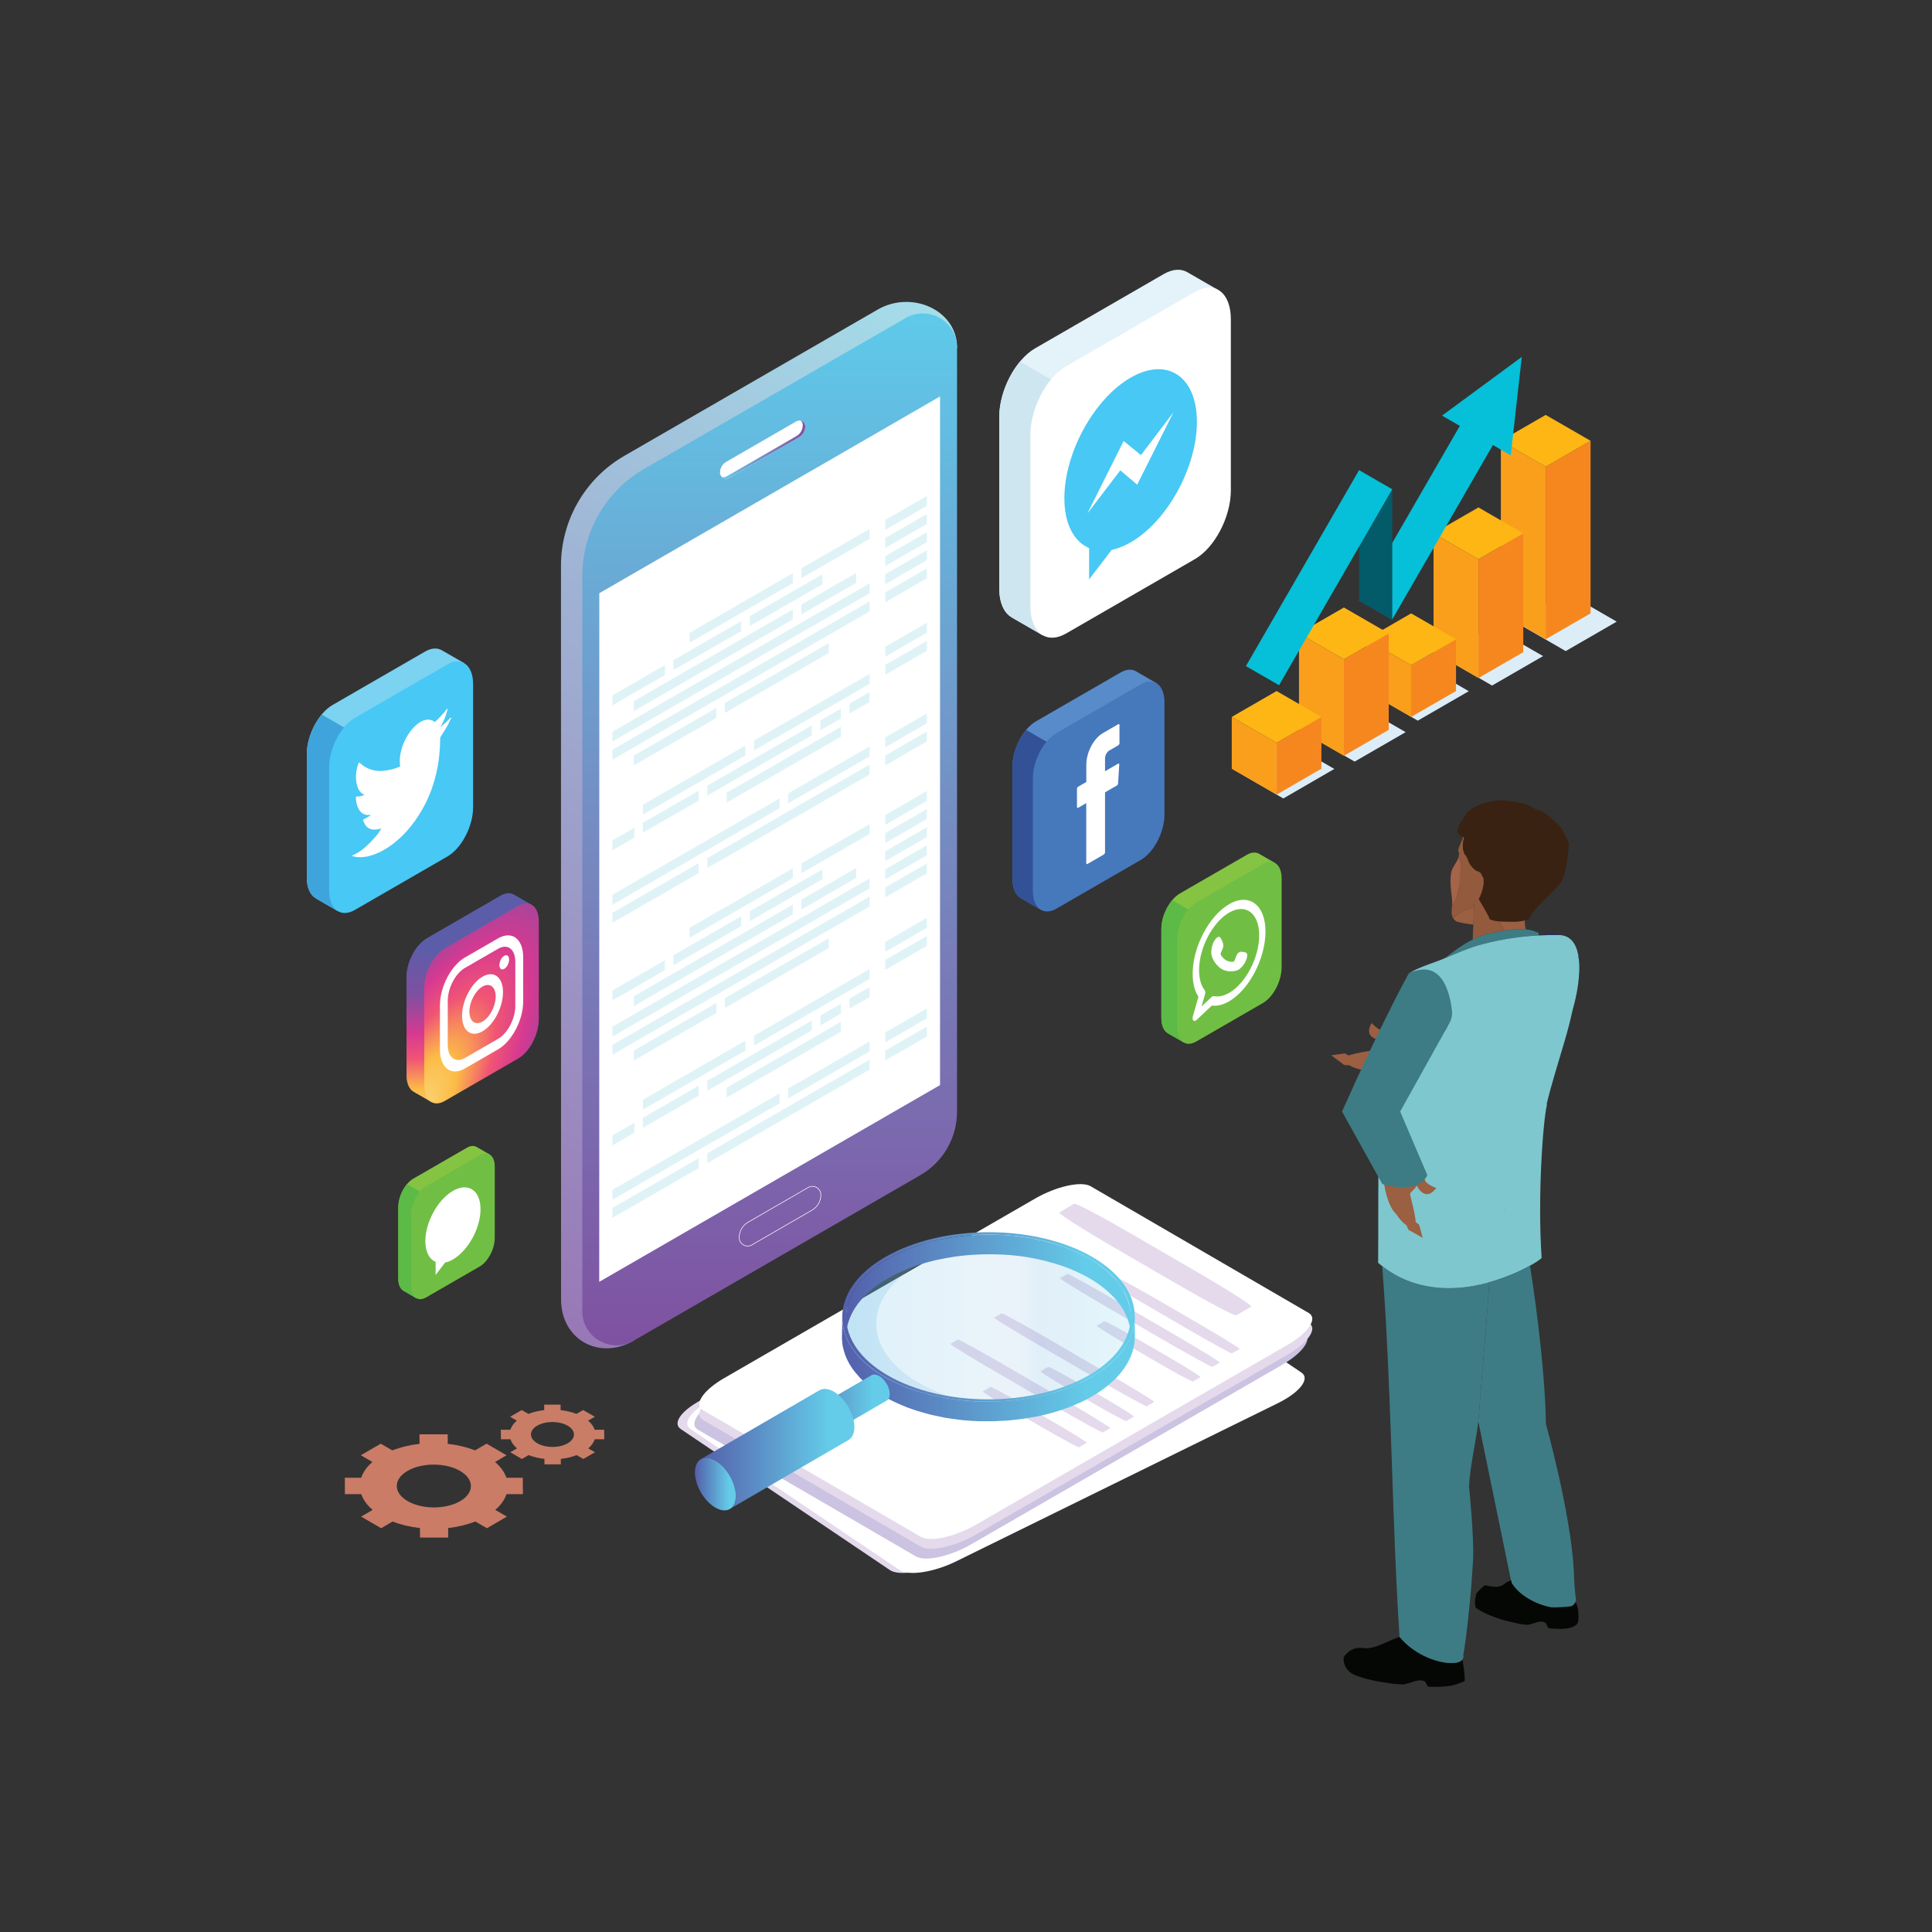 <?xml version="1.0" encoding="utf-8"?>
<!-- Generator: Adobe Illustrator 19.2.0, SVG Export Plug-In . SVG Version: 6.00 Build 0)  -->
<svg version="1.1" id="Layer_1" xmlns="http://www.w3.org/2000/svg" xmlns:xlink="http://www.w3.org/1999/xlink" x="0px" y="0px"
	 viewBox="0 0 2500 2500" style="enable-background:new 0 0 2500 2500;" xml:space="preserve">
<rect x="0" y="0" width="2500" height="2500" fill="#333333" stroke="none"/>
<style type="text/css">
	.st0{fill:url(#SVGID_1_);}
	.st1{fill:url(#SVGID_2_);}
	.st2{fill:#FFFFFF;}
	.st3{fill:url(#SVGID_3_);}
	.st4{fill:none;stroke:#FFFFFF;stroke-width:0.754;stroke-miterlimit:10;}
	.st5{opacity:0.4;}
	.st6{fill:#AFE0EA;}
	.st7{fill:#E4F2F9;}
	.st8{fill:#CEE6EF;}
	.st9{fill:#47C8F5;}
	.st10{fill:#588BC9;}
	.st11{fill:#325196;}
	.st12{fill:#4678BC;}
	.st13{fill:#A3B2CE;}
	.st14{fill:#E8EBF2;}
	.st15{fill:#A7B6D2;}
	.st16{fill:#85C442;}
	.st17{fill:#5CBA47;}
	.st18{fill:#70BF44;}
	.st19{fill:#5C5DA9;}
	.st20{fill:url(#XMLID_3_);}
	.st21{fill:url(#XMLID_4_);}
	.st22{fill:#7BD2F1;}
	.st23{fill:#3FA4DC;}
	.st24{fill:#CA7C66;}
	.st25{fill:#C97D66;}
	.st26{fill:#DCEDF8;}
	.st27{fill:#F99F1B;}
	.st28{fill:#F6871F;}
	.st29{fill:#FDB614;}
	.st30{fill:#06BFD8;}
	.st31{fill:#035A68;}
	.st32{enable-background:new    ;}
	.st33{fill:#E4DAEC;}
	.st34{fill:#CBC3E1;}
	.st35{opacity:0.18;}
	.st36{fill:url(#SVGID_4_);}
	.st37{opacity:0.21;fill:url(#SVGID_5_);enable-background:new    ;}
	.st38{fill:url(#SVGID_6_);}
	.st39{fill:url(#SVGID_7_);}
	.st40{fill:url(#SVGID_8_);}
	.st41{fill:url(#SVGID_9_);}
	.st42{fill:#ABABAB;}
	.st43{fill:url(#SVGID_10_);}
	.st44{fill:url(#SVGID_11_);}
	.st45{fill:#A56349;}
	.st46{fill:#9B5F42;}
	.st47{fill:#935A3D;}
	.st48{fill:#050705;}
	.st49{fill:url(#SVGID_12_);}
	.st50{fill:#3D7C84;}
	.st51{fill:#7EC7CE;}
	.st52{fill:#191718;}
	.st53{fill:#040304;}
	.st54{fill:#0E0C0E;}
	.st55{fill:#392212;}
</style>
<g>
	<g>
		
			<linearGradient id="SVGID_1_" gradientUnits="userSpaceOnUse" x1="1857.121" y1="-4525.361" x2="3241.477" y2="-4525.361" gradientTransform="matrix(-0.5 0.866 0.866 0.5 6080.718 1068.623)">
			<stop  offset="0" style="stop-color:#A5DDE9"/>
			<stop  offset="0.363" style="stop-color:#A0B5D5"/>
			<stop  offset="1" style="stop-color:#9878B6"/>
		</linearGradient>
		<path class="st0" d="M819.9,1734.9c-44.4,25.7-94.1-1.3-93.9-53.9l-0.1-949c0-58.7,31.3-112.9,82.1-142.2l327.7-189.2
			c44.1-25.5,102.9,0.7,102.8,49.3"/>
		
			<linearGradient id="SVGID_2_" gradientUnits="userSpaceOnUse" x1="7205.176" y1="2879.127" x2="7205.176" y2="4214.473" gradientTransform="matrix(-1 0 0 -1 8201.126 4620)">
			<stop  offset="0" style="stop-color:#7F51A1"/>
			<stop  offset="0.471" style="stop-color:#7688BF"/>
			<stop  offset="1" style="stop-color:#5ECAEA"/>
		</linearGradient>
		<path class="st1" d="M819.9,1734.9l23.7-13.7l347.4-200.6c29.3-16.9,47.4-48.2,47.4-82.1V449.9c0-28.2-25.3-47.7-50.7-43.9
			c-5.3,0.8-10.7,2.5-15.8,5.5L833.3,606.9c-49.4,28.5-79.8,81.2-79.8,138.3v951.2C753.4,1730.6,790.3,1751.9,819.9,1734.9z"/>
		<polygon class="st2" points="1216.4,513 775.5,767.6 775.4,1658.7 1216.4,1404.1 		"/>
	</g>
	<g>
		<path class="st2" d="M1030.5,545.2l-90.7,52.4c-5,2.9-8.1,8.2-8.1,14l0,0c0,6,6.5,9.8,11.7,6.8l90.2-52.1c5.2-3,8.3-8.5,8.4-14.4
			l0,0C1042,546,1035.6,542.3,1030.5,545.2z"/>
		
			<linearGradient id="SVGID_3_" gradientUnits="userSpaceOnUse" x1="7159.126" y1="4038.102" x2="7267.026" y2="4038.102" gradientTransform="matrix(-1 0 0 -1 8201.126 4620)">
			<stop  offset="0" style="stop-color:#7F51A1"/>
			<stop  offset="0.471" style="stop-color:#7688BF"/>
			<stop  offset="1" style="stop-color:#5ECAEA"/>
		</linearGradient>
		<path class="st3" d="M1038.8,550c0,6-3.2,11.5-8.4,14.4l-90.2,52.1c-2,1.1-4.1,1.3-6.1,0.7c2.4,2.3,6.1,3,9.3,1.1l90.2-52.1
			c5.2-3,8.3-8.5,8.4-14.4c0-3.7-2.5-6.5-5.6-7.4C1037.8,545.9,1038.8,547.8,1038.8,550z"/>
	</g>
	<g>
		<path class="st4" d="M967.9,1581.6l77.9-45c7.3-4.2,16.4,1,16.4,9.5l0,0c0,8.2-4.4,15.7-11.4,19.8l-77.9,45
			c-7.3,4.2-16.4-1-16.4-9.5l0,0C956.5,1593.2,960.8,1585.7,967.9,1581.6z"/>
	</g>
</g>
<g class="st5">
	<g>
		<polygon class="st6" points="1199.4,641.7 1199.4,654.5 1145.5,685.6 1145.5,672.8 		"/>
		<polygon class="st6" points="1199.4,665.1 1199.4,677.9 1145.5,709.1 1145.5,696.2 		"/>
		<polygon class="st6" points="1199.4,688.6 1199.4,701.4 1145.5,732.5 1145.5,719.7 		"/>
		<polygon class="st6" points="792.4,959.6 792.4,946.8 1125.3,754.8 1125.3,767.6 		"/>
		<polygon class="st6" points="1199.4,712 1199.4,724.8 1145.5,756 1145.5,743.1 		"/>
		<polygon class="st6" points="1199.4,735.5 1199.4,748.3 1145.5,779.4 1145.5,766.6 		"/>
		<polygon class="st6" points="792.4,983.1 792.4,970.2 1125.3,778.2 1125.3,791.1 		"/>
		<polygon class="st6" points="1199.4,805.8 1199.4,818.7 1145.5,849.8 1145.5,836.9 		"/>
		<polygon class="st6" points="1199.4,829.3 1199.4,842.1 1145.5,873.2 1145.5,860.4 		"/>
		<polygon class="st6" points="1199.4,923.1 1199.4,935.9 1145.5,967 1145.5,954.2 		"/>
		<polygon class="st6" points="1199.4,946.5 1199.4,959.4 1145.5,990.5 1145.5,977.7 		"/>
		<g>
			<polygon class="st6" points="915.3,1110.4 1125.3,989.3 1125.3,1002.2 915.3,1123.3 			"/>
			<polygon class="st6" points="904.2,1116.8 904.2,1129.7 792.4,1194.2 792.4,1181.3 			"/>
		</g>
		<g>
			<polygon class="st6" points="1019.8,1026.7 1125.3,965.9 1125.3,978.7 1019.8,1039.6 			"/>
			<polygon class="st6" points="1008.7,1033.1 1008.7,1045.9 792.4,1170.7 792.4,1157.9 			"/>
		</g>
		<polygon class="st6" points="820.8,1071.1 820.8,1083.9 792.4,1100.3 792.4,1087.5 		"/>
		<polygon class="st6" points="975.7,958.3 1125.3,872.1 1125.3,884.9 975.7,971.2 		"/>
		<polygon class="st6" points="1037,735.3 1125.3,684.4 1125.3,697.3 1037,748.2 		"/>
		<g>
			<polygon class="st6" points="892.3,818.8 1025.9,741.7 1025.9,754.6 892.3,831.7 			"/>
		</g>
		<polygon class="st6" points="970.2,797.3 1064.2,743.1 1064.2,755.9 970.2,810.2 		"/>
		<g>
			<polygon class="st6" points="871.4,854.3 959.1,803.7 959.1,816.6 871.4,867.1 			"/>
			<polygon class="st6" points="860.4,860.7 860.4,873.5 792.4,912.7 792.4,899.9 			"/>
		</g>
		<polygon class="st6" points="1107.9,741.4 1107.9,754.2 1037,795.1 1037,782.3 		"/>
		<polygon class="st6" points="820.1,907.3 1025.9,788.6 1025.9,801.5 820.1,920.2 		"/>
		<polygon class="st6" points="937.9,909.7 1072.4,832.2 1072.4,845 937.9,922.6 		"/>
		<polygon class="st6" points="820.1,977.7 926.9,916.1 926.9,929 820.1,990.5 		"/>
		<g>
			<polygon class="st6" points="831.9,1041.3 964.6,964.7 964.6,977.5 831.9,1054.1 			"/>
		</g>
		<polygon class="st6" points="904.2,1023 904.2,1035.9 831.9,1077.5 831.9,1064.7 		"/>
		<polygon class="st6" points="1099.2,910.5 1125.3,895.5 1125.3,908.3 1099.2,923.4 		"/>
		<g>
			<polygon class="st6" points="1050.5,938.6 1050.5,951.5 915.3,1029.5 915.3,1016.6 			"/>
			<polygon class="st6" points="1061.5,932.3 1088.2,916.9 1088.2,929.7 1061.5,945.1 			"/>
		</g>
		<polygon class="st6" points="940.3,1025.7 1088.2,940.4 1088.2,953.2 940.3,1038.5 		"/>
	</g>
</g>
<g class="st5">
	<g>
		<polygon class="st6" points="1199.4,1023.5 1199.4,1036.3 1145.5,1067.4 1145.5,1054.6 		"/>
		<polygon class="st6" points="1199.4,1046.9 1199.4,1059.8 1145.5,1090.9 1145.5,1078 		"/>
		<polygon class="st6" points="1199.4,1070.4 1199.4,1083.2 1145.5,1114.3 1145.5,1101.5 		"/>
		<polygon class="st6" points="792.4,1341.4 792.4,1328.6 1125.3,1136.6 1125.3,1149.5 		"/>
		<polygon class="st6" points="1199.4,1093.8 1199.4,1106.7 1145.5,1137.8 1145.5,1124.9 		"/>
		<polygon class="st6" points="1199.4,1117.3 1199.4,1130.1 1145.5,1161.2 1145.5,1148.4 		"/>
		<polygon class="st6" points="792.4,1364.9 792.4,1352.1 1125.3,1160.1 1125.3,1172.9 		"/>
		<polygon class="st6" points="1199.4,1187.7 1199.4,1200.5 1145.5,1231.6 1145.5,1218.8 		"/>
		<polygon class="st6" points="1199.4,1211.1 1199.4,1223.9 1145.5,1255.1 1145.5,1242.2 		"/>
		<polygon class="st6" points="1199.4,1304.9 1199.4,1317.8 1145.5,1348.9 1145.5,1336 		"/>
		<polygon class="st6" points="1199.4,1328.4 1199.4,1341.2 1145.5,1372.3 1145.5,1359.5 		"/>
		<g>
			<polygon class="st6" points="915.3,1492.3 1125.3,1371.1 1125.3,1384 915.3,1505.1 			"/>
			<polygon class="st6" points="904.2,1498.7 904.2,1511.5 792.4,1576 792.4,1563.1 			"/>
		</g>
		<g>
			<polygon class="st6" points="1019.8,1408.6 1125.3,1347.7 1125.3,1360.5 1019.8,1421.4 			"/>
			<polygon class="st6" points="1008.7,1414.9 1008.7,1427.8 792.4,1552.5 792.4,1539.7 			"/>
		</g>
		<polygon class="st6" points="820.8,1452.9 820.8,1465.8 792.4,1482.2 792.4,1469.3 		"/>
		<polygon class="st6" points="975.7,1340.2 1125.3,1253.9 1125.3,1266.7 975.7,1353 		"/>
		<polygon class="st6" points="1037,1117.2 1125.3,1066.3 1125.3,1079.1 1037,1130 		"/>
		<g>
			<polygon class="st6" points="892.3,1200.6 1025.9,1123.6 1025.9,1136.4 892.3,1213.5 			"/>
		</g>
		<polygon class="st6" points="970.2,1179.2 1064.2,1124.9 1064.2,1137.7 970.2,1192 		"/>
		<g>
			<polygon class="st6" points="871.4,1236.1 959.1,1185.6 959.1,1198.4 871.4,1249 			"/>
			<polygon class="st6" points="860.4,1242.5 860.4,1255.3 792.4,1294.5 792.4,1281.7 			"/>
		</g>
		<polygon class="st6" points="1107.9,1123.2 1107.9,1136 1037,1176.9 1037,1164.1 		"/>
		<polygon class="st6" points="820.1,1289.2 1025.9,1170.5 1025.9,1183.3 820.1,1302 		"/>
		<polygon class="st6" points="937.9,1291.6 1072.4,1214 1072.4,1226.8 937.9,1304.4 		"/>
		<polygon class="st6" points="820.1,1359.5 926.9,1297.9 926.9,1310.8 820.1,1372.4 		"/>
		<g>
			<polygon class="st6" points="831.9,1423.1 964.6,1346.5 964.6,1359.4 831.9,1435.9 			"/>
		</g>
		<polygon class="st6" points="904.2,1404.8 904.2,1417.7 831.9,1459.4 831.9,1446.5 		"/>
		<polygon class="st6" points="1099.2,1292.3 1125.3,1277.3 1125.3,1290.2 1099.2,1305.2 		"/>
		<g>
			<polygon class="st6" points="1050.5,1320.5 1050.5,1333.3 915.3,1411.3 915.3,1398.5 			"/>
			<polygon class="st6" points="1061.5,1314.1 1088.2,1298.7 1088.2,1311.6 1061.5,1326.9 			"/>
		</g>
		<polygon class="st6" points="940.3,1407.5 1088.2,1322.2 1088.2,1335 940.3,1420.3 		"/>
	</g>
</g>
<g id="XMLID_57_">
	<g id="XMLID_132_">
		<path id="XMLID_134_" class="st7" d="M1576.1,375.1L1536,352c-8.1-4.5-18.6-4-30.1,2.6l-166.4,96.1
			c-25.7,14.8-46.5,54.6-46.5,88.8v221.8c0,18.8,6.3,32,16.2,37.6v0.1l40.2,23.2l22.5-44.4l134-77.4c25.7-14.8,46.5-54.6,46.5-88.8
			V421.7L1576.1,375.1z"/>
		<path id="XMLID_133_" class="st8" d="M1293.1,539.5v221.8c0,18.8,6.3,32,16.2,37.6v0.1l40.2,23.2l22.5-44.4l1.5-0.8l0.1-278.1
			l-53.6-31C1304.1,486.9,1293.1,514.6,1293.1,539.5z"/>
	</g>
	<g id="XMLID_58_">
		<path id="XMLID_131_" class="st2" d="M1379.8,473.8l166.4-96.1c25.7-14.8,46.5,0.9,46.5,35.2v221.8c0,34.2-20.8,74-46.5,88.8
			l-166.4,96.1c-25.7,14.8-46.5-0.9-46.5-35.2V562.7C1333.3,528.4,1354.1,488.7,1379.8,473.8z"/>
		<path id="XMLID_59_" class="st9" d="M1463,488.7c-47.3,27.3-85.7,97.2-85.7,156c0,33.5,12.5,56.2,32,64.5v40.6l29.2-38.3
			c7.8-1.6,16-4.8,24.6-9.7c47.4-27.3,85.7-97.2,85.7-156C1548.7,486.9,1510.3,461.4,1463,488.7z M1471.5,627.2l-21.8-18.6
			l-42.6,55.8l46.9-93.8l22.4,18.3l42.1-55.5L1471.5,627.2z"/>
	</g>
</g>
<g id="XMLID_145_">
	<g id="XMLID_209_">
		<path id="XMLID_211_" class="st10" d="M1496,883.7l-26.3-15.2c-5.3-3-12.2-2.6-19.7,1.7l-109.3,63.1
			c-16.9,9.7-30.5,35.9-30.5,58.4v145.7c0,12.4,4.1,21,10.7,24.7v0.1l26.4,15.2l14.8-29.2l88-50.8c16.9-9.7,30.5-35.9,30.5-58.4
			V914.3L1496,883.7z"/>
		<path id="XMLID_210_" class="st11" d="M1310.1,991.7v145.7c0,12.4,4.1,21,10.7,24.7v0.1l26.4,15.2l14.8-29.2l1-0.6l0.1-182.7
			l-35.2-20.3C1317.3,957.2,1310.1,975.4,1310.1,991.7z"/>
	</g>
	<g id="XMLID_188_">
		<path id="XMLID_208_" class="st12" d="M1367,948.6l109.3-63.1c16.9-9.7,30.5,0.6,30.5,23.1v145.7c0,22.5-13.7,48.6-30.5,58.4
			l-109.3,63.1c-16.9,9.7-30.5-0.6-30.5-23.1V1007C1336.5,984.5,1350.2,958.3,1367,948.6z"/>
		<path id="XMLID_207_" class="st13" d="M1419.1,1038.4c-0.1-0.6-0.1-1.1-0.2-1.7c0.2-3.7-0.2-7.3,1.2-11.5c0.4,0.3,0.9,0.5,1.3,0.8
			c2.9,1.5,0.5,7.2,1.1,10.4c-0.4,0.2-0.8,0.5-1.1,0.7C1420.7,1037.5,1419.9,1037.9,1419.1,1038.4z"/>
		<path id="XMLID_206_" class="st14" d="M1423.1,1026.9c-0.6,2.4-1.2,4.8-1.8,7.2c-0.8-1.7-5.3-1.2,0-6.4
			C1421.9,1027.4,1422.5,1027.1,1423.1,1026.9z"/>
		<path id="XMLID_205_" class="st15" d="M1419.3,1025.7c0.8-0.4,1.5-0.9,2.3-1.3c0.4,1.4,0.8,2.7,1.1,4.1c-1.3,1.8-0.1,2.1,0.1,3.1
			c-0.4,0.8-0.8,1.6-1.2,2.4c-1,1.2-1.2,2.5-1.2,3.8C1418,1035.2,1419.7,1029.7,1419.3,1025.7z"/>
		<path id="XMLID_204_" class="st2" d="M1405.6,1040.6v76.3c0,1.1,0.7,1.6,1.5,1.1l21.3-12.3c0.8-0.5,1.5-1.8,1.5-2.8v-77.6
			l15.4-8.9c0.8-0.4,1.4-1.6,1.5-2.7l1.5-24.2c0.1-1.2-0.6-1.8-1.5-1.3l-16.9,9.8v-16.6c0-3.9,2.4-8.4,5.3-10.1l11.9-6.9
			c0.8-0.5,1.5-1.8,1.5-2.8v-23.4c0-1.1-0.7-1.6-1.5-1.1l-20.1,11.6c-11.8,6.8-21.3,25-21.3,40.7v22.5l-10.6,6.1
			c-0.8,0.5-1.5,1.8-1.5,2.8v23.4c0,1.1,0.7,1.6,1.5,1.1l10.6-6.1v1.4L1405.6,1040.6L1405.6,1040.6z"/>
	</g>
</g>
<g id="XMLID_34_">
	<g id="XMLID_39_">
		<path id="XMLID_41_" class="st16" d="M633.3,1493.7l-16.7-9.6c-3.4-1.9-7.7-1.7-12.5,1.1l-69.3,40c-10.7,6.2-19.4,22.7-19.4,37
			v92.4c0,7.8,2.6,13.3,6.8,15.7l0,0l16.7,9.7l9.4-18.5l55.8-32.2c10.7-6.2,19.4-22.7,19.4-37v-79.1L633.3,1493.7z"/>
		<path id="XMLID_40_" class="st17" d="M515.4,1562.2v92.4c0,7.8,2.6,13.3,6.8,15.7l0,0l16.7,9.7l9.4-18.5l0.6-0.4v-115.9
			l-22.3-12.9C519.9,1540.3,515.4,1551.8,515.4,1562.2z"/>
	</g>
	<g id="XMLID_35_">
		<path id="XMLID_38_" class="st18" d="M551.5,1534.8l69.3-40c10.7-6.2,19.4,0.4,19.4,14.6v92.4c0,14.3-8.7,30.8-19.4,37l-69.3,40
			c-10.7,6.2-19.4-0.4-19.4-14.6v-92.4C532.1,1557.6,540.8,1541,551.5,1534.8z"/>
		<path id="XMLID_36_" class="st2" d="M586.1,1541c-19.7,11.4-35.7,40.5-35.7,65c0,14,5.2,23.4,13.3,26.9v16.9l12.2-16
			c3.2-0.7,6.7-2,10.2-4.1c19.7-11.4,35.7-40.5,35.7-65C621.8,1540.3,605.8,1529.6,586.1,1541z"/>
	</g>
</g>
<g id="XMLID_42_">
	<g id="XMLID_21_">
		<path id="XMLID_23_" class="st19" d="M687.7,1170.7l-22.9-13.2c-4.6-2.6-10.6-2.3-17.2,1.5l-95,54.9
			c-14.7,8.5-26.6,31.2-26.6,50.7v126.7c0,10.7,3.6,18.3,9.3,21.5l0,0l22.9,13.2l12.9-25.4l76.5-44.2c14.7-8.5,26.6-31.2,26.6-50.7
			v-108.5L687.7,1170.7z"/>
		
			<linearGradient id="XMLID_3_" gradientUnits="userSpaceOnUse" x1="549.1" y1="3162.61" x2="549.1" y2="3393.332" gradientTransform="matrix(1 0 0 -1 0 4620)">
			<stop  offset="1.104800e-003" style="stop-color:#FAE08A"/>
			<stop  offset="0.209" style="stop-color:#FCBB46"/>
			<stop  offset="0.377" style="stop-color:#F05475"/>
			<stop  offset="0.524" style="stop-color:#D53992"/>
			<stop  offset="0.739" style="stop-color:#7E50A0"/>
			<stop  offset="1" style="stop-color:#5C5DA9"/>
		</linearGradient>
		<path id="XMLID_22_" class="st20" d="M526.1,1264.6v126.7c0,10.7,3.6,18.3,9.3,21.5l0,0l22.9,13.2l12.9-25.4l0.8-0.5l0.1-158.8
			l-30.6-17.7C532.4,1234.5,526.1,1250.4,526.1,1264.6z"/>
	</g>
	<g id="XMLID_56_">
		
			<radialGradient id="XMLID_4_" cx="-2948.444" cy="5022.398" r="305.901" gradientTransform="matrix(0.866 -0.5 0.5 -1.443 568.733 7235.399)" gradientUnits="userSpaceOnUse">
			<stop  offset="1.104800e-003" style="stop-color:#FAE08A"/>
			<stop  offset="0.209" style="stop-color:#FCBB46"/>
			<stop  offset="0.377" style="stop-color:#F05475"/>
			<stop  offset="0.524" style="stop-color:#D53992"/>
			<stop  offset="0.739" style="stop-color:#7E50A0"/>
			<stop  offset="1" style="stop-color:#5C5DA9"/>
		</radialGradient>
		<path id="XMLID_49_" class="st21" d="M575.6,1227.1l95-54.9c14.7-8.5,26.6,0.5,26.6,20.1V1319c0,19.6-11.9,42.3-26.6,50.7
			l-95,54.9c-14.7,8.5-26.6-0.5-26.6-20.1v-126.7C549,1258.3,560.9,1235.5,575.6,1227.1z"/>
		<g id="XMLID_12_">
			<path id="XMLID_20_" class="st2" d="M652.5,1236.8c-3.5,2-6.3,7.4-6.3,12.1c0,4.6,2.8,6.8,6.3,4.8s6.3-7.4,6.3-12.1
				C658.8,1237,656,1234.8,652.5,1236.8z"/>
			<path id="XMLID_17_" class="st2" d="M624.4,1263.8c-14.6,8.4-26.5,31.2-26.5,50.7s11.9,28.5,26.5,20
				c14.6-8.4,26.5-31.2,26.5-50.7S639,1255.4,624.4,1263.8z M624.4,1321.9c-9.4,5.4-17-0.4-17-12.8c0-12.5,7.6-27.1,17-32.5
				s17,0.4,17,12.8C641.4,1301.9,633.8,1316.5,624.4,1321.9z"/>
			<g id="XMLID_13_">
				<path id="XMLID_14_" class="st2" d="M644.6,1357.8l-43,24.8c-17.8,10.3-32.3-0.7-32.3-24.5v-57.3c0-23.8,14.5-51.5,32.3-61.8
					l43-24.8c17.8-10.3,32.4,0.7,32.4,24.5v57.3C677,1319.8,662.4,1347.5,644.6,1357.8z M601.6,1252.5
					c-12.3,7.1-22.2,26.1-22.2,42.4v57.3c0,16.3,10,23.9,22.2,16.8l43-24.8c12.3-7.1,22.2-26.1,22.2-42.4v-57.3
					c0-16.3-10-23.9-22.2-16.8L601.6,1252.5z"/>
			</g>
		</g>
	</g>
</g>
<g id="XMLID_212_">
	<g id="XMLID_221_">
		<path id="XMLID_223_" class="st22" d="M600.3,857.9l-28.8-16.6c-5.8-3.2-13.4-2.9-21.6,1.9l-119.5,69C412,922.8,397,951.4,397,976
			v159.4c0,13.5,4.5,23,11.7,27v0.1l28.8,16.7l16.2-31.9l96.3-55.6c18.4-10.7,33.4-39.2,33.4-63.8V891.4L600.3,857.9z"/>
		<path id="XMLID_222_" class="st23" d="M397,976v159.4c0,13.5,4.5,23,11.7,27v0.1l28.8,16.7l16.2-31.9l1.1-0.6l0.1-199.8
			l-38.5-22.2C404.9,938.3,397,958.2,397,976z"/>
	</g>
	<g id="XMLID_213_">
		<path id="XMLID_220_" class="st9" d="M459.3,928.9l119.5-69c18.4-10.7,33.4,0.7,33.4,25.3v159.4c0,24.6-15,53.2-33.4,63.8
			l-119.5,69c-18.4,10.7-33.4-0.7-33.4-25.3V992.7C425.9,968.1,440.8,939.5,459.3,928.9z"/>
		<g id="XMLID_214_">
			<path id="XMLID_219_" class="st2" d="M582.3,929.3c-4,4.7-9,8.7-13.3,12.2c2-1.6,4.8-8.3,6-11c1.8-4.1,3.2-8.5,4.1-12.7
				c0.1-0.4,0.1-0.8-0.1-0.9c-0.3,0-0.5,0.2-0.7,0.5c-4.8,6.2-9.8,11.6-15.1,16.4c-0.4,0.4-0.8,0.4-1.1,0.2c-0.4-0.4-0.9-0.8-1.3-1
				c-2.2-1.2-4.6-1.8-7.3-1.8c-3.5,0.1-7.4,1.5-11.2,4.1c-3.7,2.5-7.4,6-10.6,10.2c-3.3,4.2-6.2,9.1-8.6,14.3
				c-2.4,5.4-4.2,11.1-5.1,16.7c-0.9,5.3-0.8,10.1-0.3,14.6c0.1,0.8,0,0.9-0.5,1.1c-20.7,7.9-37.9,7.9-51.9-5.3
				c-0.6-0.6-0.9-0.4-1.4,0.9c-6.1,15.7-3.1,33.6,4.5,38.9c1,0.7,2.1,1.4,3.2,1.9c-0.4,0.3-5.5,2.5-10,2c-0.6-0.2-0.9,0.3-1,1.3
				c-0.1,1.4,0,2.5,0.2,3.9c1.2,11.7,7.6,19.4,16.4,18.8c1,0,2.2-0.2,3.3-0.6c-2,1.7-4.1,3.4-9.8,6.1c-0.7,0.2-1,0.9-0.7,1.6
				c4.3,13.2,13.7,12.5,20.6,11.1c0.9-0.3,1.9-0.9,2.8-1.1c-0.1,0.1-0.1,0.2-0.2,0.3c-2.3,6-10.4,14.2-14.1,18.1
				c-6.8,7.1-14.2,12.8-21.4,16c-1.2,0.4-1.4,0.6-1.7,1c-0.3,0.4,0,0.7,0.3,0.8c1.5,0.4,2.9,0.7,4.5,1c4.6,0.6,9.3,0.4,14.3-0.6
				c25.7-5.4,54.7-29.1,74-65.8c15.2-28.8,20.5-59.6,20.5-87.4c0-1.1,1-2.2,1.5-3.1c3.9-6.2,8.3-12.8,11.2-19.8
				c0.7-1.6,1.8-2.6,1.8-3c0-0.1,0-0.1,0-0.1C584,928.6,582.8,928.7,582.3,929.3z"/>
			<path id="XMLID_218_" class="st2" d="M493.5,1102.5C504.1,1096.4,494,1102.2,493.5,1102.5
				C494.9,1101.7,493.4,1102.6,493.5,1102.5z"/>
			<path id="XMLID_217_" class="st2" d="M493.5,1102.5C493.3,1102.6,491.4,1103.7,493.5,1102.5
				C493.5,1102.5,493.2,1102.7,493.5,1102.5z"/>
			<path id="XMLID_216_" class="st2" d="M497.7,1100.2C497.7,1099.9,500,1098.9,497.7,1100.2C497.7,1100.1,498,1100.1,497.7,1100.2z
				"/>
			<path id="XMLID_215_" class="st2" d="M542.3,936.9c-0.1,0.2-0.3,0.3-0.5,0.3C541.9,937.1,542.1,937,542.3,936.9z"/>
		</g>
	</g>
</g>
<g id="XMLID_44_">
	<g id="XMLID_26_">
		<path id="XMLID_33_" class="st16" d="M1649.9,1116.7l-20.8-12c-4.2-2.3-9.7-2.1-15.6,1.4L1527,1156c-13.3,7.7-24.2,28.4-24.2,46.2
			v115.3c0,9.8,3.3,16.6,8.4,19.6l0,0l20.9,12l11.7-23.1l69.6-40.2c13.3-7.7,24.2-28.4,24.2-46.2v-98.7L1649.9,1116.7z"/>
		<path id="XMLID_32_" class="st17" d="M1502.8,1202.1v115.3c0,9.8,3.3,16.6,8.4,19.6l0,0l20.9,12l11.7-23.1l0.8-0.4l0.1-144.5
			l-27.9-16.1C1508.5,1174.8,1502.8,1189.2,1502.8,1202.1z"/>
	</g>
	<g id="XMLID_24_">
		<path id="XMLID_25_" class="st18" d="M1547.8,1168l86.4-49.9c13.3-7.7,24.2,0.5,24.2,18.3v115.3c0,17.8-10.8,38.5-24.2,46.2
			l-86.4,49.9c-13.3,7.7-24.2-0.5-24.2-18.3v-115.3C1523.7,1196.4,1534.5,1175.7,1547.8,1168z"/>
		<g id="XMLID_27_">
			<path id="XMLID_29_" class="st2" d="M1590.5,1170c-26,15-47.2,55.4-47.2,90.1c0,12.2,2.6,22.4,7.5,29.7l-7.2,25.2
				c-0.7,2.3-0.4,4.5,0.6,5.5c0.8,0.8,1.9,0.8,3.1,0.1c0.4-0.2,0.7-0.5,1.1-0.8l19.7-18.6c6.8,0.9,14.5-0.9,22.2-5.4
				c26-15,47.2-55.4,47.2-90.1C1637.7,1171,1616.5,1155,1590.5,1170z M1590.5,1284.8c-6.9,4-13.7,5.4-19.6,4.2
				c-0.6-0.1-1.4,0-2.1,0.4c-0.4,0.2-0.7,0.5-1.1,0.8l-12.9,12.2l4.5-15.8c0.6-2.1,0.5-4.1-0.4-5.2c-4.8-6.1-7.3-15.1-7.3-26.1
				c0-28.6,17.5-62,38.9-74.4c21.5-12.4,38.9,0.8,38.9,29.4C1629.4,1239,1612,1272.4,1590.5,1284.8z"/>
			<path id="XMLID_28_" class="st2" d="M1608.6,1231.8c-2-0.4-4.5-0.7-6.9,1.9c-1.8,2-2.9,6.4-4.1,9c-0.6,1.3-1.3,1.9-2.2,1.9
				c-6.7,0.3-11.8-2.7-15.5-8.8c-0.6-0.9-0.5-2,0.2-3.6c1.1-2.4,2.5-5.2,2.8-7.7s-0.5-4.8-1.3-6.5c-0.9-2.1-2-5.4-4-5.7
				c-1.9-0.3-4.3,1.9-6,4.6c-2.9,4.7-4.2,10.4-4.2,15.2c0,1.4,0.1,2.7,0.4,3.8c0.6,2.8,1.7,5.2,2.9,7.3c0.9,1.6,1.9,3.1,3,4.4
				c3.6,4.4,8,7.5,13.2,8.7c2.6,0.6,5.4,0.9,8.2,0.5c3.2-0.4,6.1-0.6,9.6-3.5c3.6-3,7.2-8.1,8.7-13.6c0.4-1.6,0.6-3.3,0.4-4.6
				C1613.5,1232.3,1610.5,1232.2,1608.6,1231.8z"/>
		</g>
	</g>
</g>
<g>
	<path class="st24" d="M630.1,1977.5l-15-8.7c-10.8,4.2-22.8,7.1-35.2,8.5l0.1,12.3h-36.5l-0.1-12.3c-12.4-1.4-24.4-4.2-35.3-8.5
		l-14.9,8.7l-25.9-15l14.9-8.7c-7.4-6.3-12.3-13.2-14.7-20.4h-21.2l-0.1-21.2h21.2c2.4-7.2,7.2-14.1,14.5-20.4l-15-8.7l25.8-15
		l15,8.7c10.8-4.2,22.8-7.1,35.2-8.5l-0.1-12.3h36.5l0.1,12.3c12.4,1.4,24.4,4.2,35.3,8.5l14.9-8.7l25.9,15l-14.9,8.7
		c7.3,6.3,12.3,13.2,14.7,20.4h21.2l0.1,21.2h-21.2c-2.4,7.2-7.2,14.1-14.5,20.4l15,8.7L630.1,1977.5z M527.6,1942.5
		c18.8,10.8,49.1,10.8,67.8,0s18.6-28.4-0.2-39.2c-18.8-10.8-49.1-10.8-67.8,0C508.7,1914.1,508.8,1931.7,527.6,1942.5"/>
</g>
<g>
	<g>
		<path class="st25" d="M754.8,1887.9l-8.7-5c-6.3,2.5-13.2,4.1-20.4,4.9v7.1h-21.2v-7.1c-7.2-0.8-14.2-2.4-20.5-4.9l-8.7,5l-15-8.7
			l8.7-5c-4.3-3.6-7.1-7.7-8.5-11.8h-12.3l-0.1-12.3h12.3c1.4-4.2,4.2-8.2,8.4-11.8l-8.7-5l15-8.7l8.7,5c6.3-2.5,13.2-4.1,20.4-4.9
			v-7.1h21.2v7.1c7.2,0.8,14.2,2.4,20.5,4.9l8.7-5l15.1,8.7l-8.7,5c4.3,3.6,7.1,7.7,8.5,11.8h12.3l0.1,12.3h-12.3
			c-1.4,4.2-4.2,8.2-8.4,11.8l8.7,5L754.8,1887.9z M695.3,1867.6c10.9,6.3,28.5,6.3,39.3,0s10.8-16.5-0.1-22.8
			c-10.9-6.3-28.5-6.3-39.3,0C684.3,1851.1,684.4,1861.3,695.3,1867.6"/>
	</g>
</g>
<g>
	<polygon class="st26" points="1660.6,1033.2 1594.6,995 1660.6,956.9 1726.6,995 	"/>
	<polygon class="st26" points="1752.9,985.5 1686.9,947.4 1752.9,909.3 1818.9,947.4 	"/>
	<polygon class="st26" points="1834.6,932.5 1768.6,894.4 1834.6,856.3 1900.6,894.4 	"/>
	<polygon class="st26" points="1930.7,887.1 1864.7,849 1930.7,810.9 1996.7,849 	"/>
	<polygon class="st26" points="2026,842.5 1960,804.4 2026,766.3 2092,804.4 	"/>
	<g>
		<g>
			<polygon class="st27" points="2000.1,827.2 1942.1,793.7 1942.1,570.4 2000.1,603.9 			"/>
			<polygon class="st28" points="2058.2,793.7 2000.1,827.2 2000.1,603.9 2058.2,570.4 			"/>
			<polygon class="st29" points="2000.1,603.9 1942.1,570.4 2000.1,536.9 2058.2,570.4 			"/>
		</g>
		<g>
			<polygon class="st27" points="1913.1,877.4 1855,843.9 1855,690.1 1913.1,723.6 			"/>
			<polygon class="st28" points="1971.1,843.9 1913.1,877.4 1913.1,723.6 1971.1,690.1 			"/>
			<polygon class="st29" points="1913.1,723.6 1855,690.1 1913.1,656.6 1971.1,690.1 			"/>
		</g>
		<g>
			<polygon class="st27" points="1826,927.7 1768,894.2 1768,827.2 1826,860.7 			"/>
			<polygon class="st28" points="1884.1,894.2 1826,927.7 1826,860.7 1884.1,827.2 			"/>
			<polygon class="st29" points="1826,860.7 1768,827.2 1826,793.7 1884.1,827.2 			"/>
		</g>
		<g>
			<polygon class="st27" points="1739,978 1680.9,944.4 1680.9,819.6 1739,853.1 			"/>
			<polygon class="st28" points="1797,944.4 1739,978 1739,853.1 1797,819.6 			"/>
			<polygon class="st29" points="1739,853.1 1680.9,819.6 1739,786.1 1797,819.6 			"/>
		</g>
		<g>
			<polygon class="st27" points="1651.9,1028.2 1593.9,994.7 1593.9,927.7 1651.9,961.2 			"/>
			<polygon class="st28" points="1709.9,994.7 1651.9,1028.2 1651.9,961.2 1709.9,927.7 			"/>
			<polygon class="st29" points="1651.9,961.2 1593.9,927.7 1651.9,894.2 1709.9,927.7 			"/>
		</g>
	</g>
	<g>
		<g>
			
				<rect x="1706.9" y="637.7" transform="matrix(0.5 -0.866 0.866 0.5 352.931 1936.229)" class="st30" width="292.8" height="49.5"/>
			<polygon class="st30" points="1866,537.8 1969.2,461.8 1954.9,589.2 			"/>
		</g>
		<polygon class="st31" points="1758.7,777.2 1801.6,802 1801.6,633.1 1758.7,608.3 		"/>
		
			<rect x="1560.5" y="722.8" transform="matrix(0.5 -0.866 0.866 0.5 206.024 1851.93)" class="st30" width="292.8" height="49.5"/>
	</g>
</g>
<g>
	<g>
		<g>
			<g class="st32">
				<g>
					<path class="st33" d="M911.3,1809.6c-28.4,14-42.1,31.7-30.4,39.6l270.7,182.5c11.6,7.8,44.2,2.8,72.6-11.1l416.8-204.9
						c28.4-14,42.1-31.7,30.5-39.6l-270.7-182.4c-11.7-7.9-44.2-2.9-72.7,11.1L911.3,1809.6z"/>
				</g>
			</g>
		</g>
		<g>
			<g class="st32">
				<g>
					<path class="st2" d="M923.9,1809.6c-28.4,14-42.1,31.7-30.4,39.6l270.7,182.5c11.6,7.8,44.2,2.8,72.6-11.1l416.8-204.9
						c28.4-14,42.1-31.7,30.5-39.6l-270.7-182.4c-11.7-7.9-44.2-2.9-72.7,11.1L923.9,1809.6z"/>
				</g>
			</g>
		</g>
		<g>
			<g class="st32">
				<g>
					<path class="st34" d="M930.9,1808.6c-27.4,15.8-39.9,34.5-27.7,41.5l282.2,164c12.1,7,44.3-0.1,71.7-16l402.3-232.2
						c27.4-15.9,39.9-34.5,27.8-41.5l-282.2-164c-12.2-7.1-44.3,0.1-71.8,15.9L930.9,1808.6z"/>
				</g>
			</g>
		</g>
		<g>
			<g class="st32">
				<g>
					<path class="st33" d="M937.2,1795.9c-27.4,15.8-39.9,34.5-27.7,41.5l282.2,164c12.1,7,44.3-0.1,71.7-16l402.3-232.2
						c27.4-15.9,39.9-34.5,27.8-41.5l-282.2-164c-12.2-7.1-44.3,0.1-71.8,15.9L937.2,1795.9z"/>
				</g>
			</g>
		</g>
		<g>
			<g class="st32">
				<g>
					<path class="st2" d="M937.2,1783.2c-27.4,15.8-39.9,34.5-27.7,41.5l282.2,164c12.1,7,44.3-0.1,71.7-16l402.3-232.2
						c27.4-15.9,39.9-34.5,27.8-41.5l-282.2-164c-12.2-7.1-44.3,0.1-71.8,15.9L937.2,1783.2z"/>
				</g>
			</g>
		</g>
		<g>
			<g>
				<path class="st33" d="M1370.6,1568.9c-1.9,1.1,29.8,21.4,70.8,45.2l80.5,46.8c41,23.8,75.8,42.3,77.8,41.1l19.5-11.2
					c1.9-1.1-29.7-21.3-70.8-45.2l-80.5-46.8c-41-23.8-75.9-42.3-77.8-41.2L1370.6,1568.9z"/>
			</g>
			<g>
				<path class="st33" d="M1436.8,1659.6c-1,0.6,21.1,14.3,49.3,30.7l55.4,32.2c28.2,16.4,51.9,29.2,52.8,28.7l9.7-5.6
					c0.9-0.5-21.1-14.3-49.3-30.7l-55.4-32.2c-28.2-16.4-51.9-29.2-52.8-28.7L1436.8,1659.6z"/>
			</g>
			<g>
				<path class="st33" d="M1419.2,1715.3c-1,0.6,16.4,11.5,38.6,24.5l43.8,25.4c22.3,13,41.2,23,42.1,22.5l9.7-5.6
					c1-0.6-16.3-11.5-38.6-24.5l-43.8-25.4c-22.3-12.9-41.2-23-42.1-22.5L1419.2,1715.3z"/>
			</g>
			<g>
				<path class="st33" d="M1271.8,1800.4c-1,0.6,16.3,11.5,38.7,24.5l43.8,25.4c22.3,12.9,41.1,23,42.1,22.4l9.7-5.6
					c1-0.6-16.3-11.5-38.6-24.5l-43.8-25.4c-22.3-13-41.2-23-42.1-22.5L1271.8,1800.4z"/>
			</g>
			<g>
				<path class="st33" d="M1371.5,1654c-1,0.6,26.9,17.7,62.2,38.2l69.3,40.3c35.3,20.5,64.7,36.7,65.7,36.2l9.7-5.6
					c1-0.6-26.9-17.6-62.2-38.2l-69.3-40.3c-35.3-20.5-64.7-36.7-65.7-36.2L1371.5,1654z"/>
			</g>
			<g>
				<path class="st33" d="M1346.7,1774.4c-1,0.6,14.4,10.4,34.2,21.9l38.9,22.6c19.8,11.5,36.7,20.4,37.7,19.9l9.7-5.6
					c1-0.6-14.4-10.4-34.2-21.9l-38.9-22.6c-19.9-11.5-36.7-20.5-37.7-19.9L1346.7,1774.4z"/>
			</g>
			<g>
				<path class="st33" d="M1286.4,1705c-1,0.6,26.9,17.7,62.3,38.2l69.3,40.3c35.3,20.5,64.7,36.7,65.7,36.2l9.7-5.6
					c1-0.6-26.8-17.7-62.2-38.2l-69.3-40.3c-35.3-20.5-64.8-36.7-65.8-36.2L1286.4,1705z"/>
			</g>
			<g>
				<path class="st33" d="M1229.8,1739c-1,0.6,26.9,17.7,62.2,38.2l69.3,40.3c35.3,20.5,64.8,36.7,65.7,36.1l9.7-5.6
					c0.9-0.5-26.9-17.6-62.2-38.2l-69.3-40.3c-35.3-20.5-64.8-36.7-65.7-36.2L1229.8,1739z"/>
			</g>
		</g>
	</g>
</g>
<g>
	<g class="st35">
		
			<linearGradient id="SVGID_4_" gradientUnits="userSpaceOnUse" x1="6423.617" y1="2903.238" x2="6797.106" y2="2903.238" gradientTransform="matrix(-1 0 0 -1 7889.442 4620)">
			<stop  offset="0" style="stop-color:#6ACDE9"/>
			<stop  offset="0.327" style="stop-color:#58A6DB"/>
			<stop  offset="0.405" style="stop-color:#91BFE6"/>
			<stop  offset="1" style="stop-color:#4BB2E5"/>
		</linearGradient>
		<path class="st36" d="M1147.5,1640.3c-73.2,42.3-73.6,110.8-0.9,153s191,42.2,264.1,0c73.2-42.3,73.5-110.7,0.9-153
			S1220.7,1598,1147.5,1640.3z"/>
	</g>
	
		<linearGradient id="SVGID_5_" gradientUnits="userSpaceOnUse" x1="6556.143" y1="2903.032" x2="6797.031" y2="2903.032" gradientTransform="matrix(-1 0 0 -1 7889.442 4620)">
		<stop  offset="0" style="stop-color:#6ACDE9"/>
		<stop  offset="0.327" style="stop-color:#58A6DB"/>
		<stop  offset="0.405" style="stop-color:#91BFE6"/>
		<stop  offset="1" style="stop-color:#4BB2E5"/>
	</linearGradient>
	<path class="st37" d="M1147.5,1640.3c33.2-19.2,75.6-29.5,118.9-31.3c-28.3,5-55,13.9-77.4,26.9c-73.2,42.3-73.6,110.8-0.9,153
		c39.7,23.1,93.1,33.5,145.2,31.3c-64,11.3-136.3,2.4-186.7-26.9C1074,1751,1074.4,1682.5,1147.5,1640.3z"/>
	<g>
		<g class="st32">
			
				<linearGradient id="SVGID_6_" gradientUnits="userSpaceOnUse" x1="6426.243" y1="2956.1" x2="6794.742" y2="2956.1" gradientTransform="matrix(-1 0 0 -1 7889.442 4620)">
				<stop  offset="0.159" style="stop-color:#64CCE9"/>
				<stop  offset="1" style="stop-color:#545FAB"/>
			</linearGradient>
			<path class="st38" d="M1149.3,1628.7c4.3-2.5,8.8-4.8,13.5-7c1.5-0.7,3.2-1.4,4.7-2.1c2.7-1.2,5.4-2.5,8.3-3.6
				c0.5-0.2,1-0.4,1.5-0.6c1.1-0.4,2.2-0.8,3.2-1.2c3.7-1.4,7.4-2.6,11.2-3.8c1.3-0.4,2.6-0.8,3.8-1.2c0.9-0.3,1.7-0.5,2.5-0.8
				c3.7-1.1,7.5-2,11.3-2.9c0.8-0.2,1.6-0.4,2.4-0.5c1.8-0.4,3.6-0.9,5.5-1.2c1.5-0.3,3.1-0.5,4.6-0.8c3.2-0.6,6.5-1.2,9.8-1.7
				c1.3-0.2,2.6-0.5,3.9-0.7c1.4-0.2,2.9-0.3,4.4-0.5c3.1-0.4,6.1-0.7,9.2-1c1.5-0.1,2.9-0.4,4.4-0.5c1.4-0.1,2.8-0.1,4.1-0.2
				c3.1-0.2,6.2-0.4,9.4-0.5c1.6-0.1,3.1-0.2,4.7-0.2c1.2,0,2.5,0,3.7,0c3.4,0,6.8,0,10.1,0c1.7,0,3.4,0,5,0
				c1.7,0.1,3.4,0.2,5.1,0.3c0.9,0,1.9,0.1,2.8,0.1c4.2,0.2,8.4,0.6,12.6,1c0.8,0.1,1.6,0.2,2.3,0.3c1.2,0.1,2.5,0.3,3.7,0.4
				c4.3,0.5,8.5,1.1,12.7,1.8c1.1,0.2,2.1,0.3,3.2,0.5c0.5,0.1,1,0.2,1.6,0.2c2,0.4,3.9,0.9,5.9,1.3c3.4,0.7,6.8,1.4,10.2,2.2
				c2.5,0.6,4.8,1.3,7.3,1.9c3.2,0.9,6.4,1.7,9.5,2.7c0.7,0.2,1.4,0.4,2.1,0.6c3.8,1.2,7.5,2.5,11.1,3.9c0.5,0.2,1,0.4,1.5,0.6
				c4.1,1.6,8,3.3,11.9,5.1c1.1,0.5,2.3,1,3.4,1.6c4.3,2.1,8.4,4.2,12.4,6.5c0.8,0.4,1.5,0.9,2.2,1.3s1.3,0.9,2,1.3
				c1.1,0.7,2.2,1.4,3.3,2.1c1,0.7,2,1.3,2.9,2c1,0.7,2.1,1.4,3.1,2.2c0.9,0.7,1.8,1.4,2.7,2c1,0.7,1.9,1.5,2.9,2.3
				c0.9,0.7,1.7,1.4,2.5,2.1c0.9,0.8,1.8,1.5,2.6,2.3c0.3,0.3,0.7,0.6,1.1,0.9c0.3,0.3,0.6,0.6,0.9,0.9c1.4,1.4,2.8,2.7,4.1,4.1
				c0.5,0.5,0.9,1,1.4,1.4c1.7,1.8,3.3,3.7,4.8,5.6c0.1,0.1,0.1,0.1,0.2,0.2c0.3,0.4,0.6,0.8,0.9,1.3c0.9,1.2,1.8,2.4,2.7,3.6
				c0.4,0.6,0.8,1.3,1.3,2c0.7,1.1,1.4,2.2,2,3.3c0.2,0.3,0.4,0.6,0.5,0.9c0.3,0.5,0.5,0.9,0.7,1.4c0.5,0.9,1,1.8,1.4,2.8
				c0.4,0.8,0.7,1.5,1.1,2.3c0.4,0.9,0.8,1.9,1.2,2.8c0.2,0.4,0.4,0.8,0.5,1.2c0.1,0.4,0.2,0.8,0.4,1.2c0.3,0.9,0.6,1.8,0.9,2.7
				c0.2,0.8,0.5,1.6,0.7,2.4c0.2,0.9,0.5,1.8,0.7,2.7c0.1,0.5,0.3,1,0.4,1.4c0.1,0.3,0.1,0.7,0.2,1c0.2,0.9,0.3,1.8,0.4,2.8
				c0.1,0.8,0.2,1.6,0.3,2.4c0.1,0.9,0.1,1.9,0.2,2.8c0,0.5,0.1,1.1,0.1,1.6s0,1.1,0,1.6l0.1,25.4c0-1.1-0.1-2.2-0.1-3.2
				c-0.1-0.9-0.1-1.9-0.2-2.8c-0.1-0.8-0.2-1.6-0.3-2.4c-0.1-0.9-0.3-1.8-0.4-2.8c-0.1-0.8-0.3-1.6-0.5-2.4
				c-0.2-0.9-0.4-1.8-0.7-2.7c-0.2-0.8-0.5-1.6-0.7-2.4c-0.3-0.9-0.6-1.8-0.9-2.7c-0.3-0.8-0.6-1.6-0.9-2.4
				c-0.4-0.9-0.8-1.9-1.2-2.8c-0.3-0.8-0.7-1.5-1.1-2.3c-0.5-0.9-0.9-1.9-1.4-2.8c-0.4-0.7-0.8-1.5-1.2-2.2c-0.6-1.1-1.3-2.2-2-3.3
				c-0.4-0.7-0.8-1.3-1.3-2c-0.8-1.2-1.7-2.4-2.7-3.6c-0.4-0.5-0.7-1-1.1-1.5c-1.5-1.9-3.1-3.7-4.8-5.6c-0.4-0.5-0.9-1-1.4-1.4
				c-1.3-1.4-2.7-2.8-4.1-4.1c-0.7-0.6-1.3-1.2-2-1.9c-0.9-0.8-1.8-1.5-2.7-2.3c-0.8-0.7-1.7-1.4-2.5-2.1c-0.9-0.8-1.9-1.5-2.9-2.2
				c-0.9-0.7-1.8-1.4-2.7-2.1c-1-0.7-2-1.5-3.1-2.2c-1-0.7-1.9-1.3-2.9-2c-1.1-0.7-2.2-1.4-3.3-2.1c-1.4-0.9-2.8-1.8-4.3-2.6
				c-4-2.3-8.2-4.5-12.4-6.5c-1.1-0.5-2.2-1.1-3.4-1.6c-3.9-1.8-7.8-3.5-11.9-5.1c-0.5-0.2-1-0.4-1.5-0.6c-4.3-1.6-8.7-3.1-13.2-4.5
				c-3.1-1-6.3-1.8-9.4-2.7c-2.4-0.7-4.8-1.4-7.3-2c-3.3-0.8-6.7-1.5-10.1-2.2c-2.5-0.5-5-1.1-7.5-1.5c-1.1-0.2-2.1-0.3-3.2-0.5
				c-4.2-0.7-8.5-1.3-12.7-1.8c-1.2-0.1-2.5-0.3-3.7-0.4c-5-0.5-10-1-15-1.2c-0.9-0.1-1.9-0.1-2.8-0.1c-3.3-0.2-6.7-0.2-10.1-0.3
				c-3.4-0.1-6.8-0.1-10.2,0c-2.8,0-5.6,0.1-8.4,0.2c-3.1,0.1-6.3,0.3-9.4,0.5c-2.8,0.2-5.7,0.4-8.5,0.7c-3.1,0.3-6.2,0.6-9.2,1
				c-2.8,0.4-5.5,0.7-8.2,1.2c-3.3,0.5-6.5,1.1-9.8,1.7c-3.4,0.6-6.7,1.3-10.1,2c-0.8,0.2-1.6,0.4-2.4,0.6
				c-4.7,1.1-9.3,2.4-13.9,3.7c-1.3,0.4-2.6,0.8-3.9,1.2c-3.8,1.2-7.5,2.5-11.2,3.8c-1.1,0.4-2.2,0.8-3.2,1.2
				c-3.3,1.3-6.5,2.7-9.8,4.1c-1.6,0.7-3.2,1.3-4.8,2.1c-4.6,2.2-9.1,4.5-13.5,7c-22.7,13.1-38.2,28.7-46.7,45.4
				c-1.7,3.3-3.1,6.7-4.2,10.1c-0.6,1.7-1.1,3.4-1.5,5.1c-1.3,5.1-1.9,10.3-1.9,15.4l-0.1-25.4
				C1095,1677.1,1113.1,1649.6,1149.3,1628.7z"/>
			
				<linearGradient id="SVGID_7_" gradientUnits="userSpaceOnUse" x1="6420.942" y1="2848.6" x2="6799.942" y2="2848.6" gradientTransform="matrix(-1 0 0 -1 7889.442 4620)">
				<stop  offset="0.159" style="stop-color:#64CCE9"/>
				<stop  offset="1" style="stop-color:#545FAB"/>
			</linearGradient>
			<path class="st39" d="M1089.9,1704.7c0,1.1,0.1,2.2,0.1,3.3c0.1,1,0.1,1.9,0.2,2.9c0.1,0.8,0.2,1.7,0.3,2.5
				c0.1,1,0.3,1.9,0.4,2.9c0.2,0.8,0.3,1.7,0.5,2.5c0.2,0.9,0.4,1.9,0.7,2.8c0.2,0.8,0.5,1.7,0.7,2.5c0.3,0.9,0.6,1.8,0.9,2.8
				c0.3,0.8,0.6,1.6,0.9,2.4c0.4,1,0.8,1.9,1.2,2.9c0.4,0.8,0.7,1.6,1.1,2.4c0.5,1,1,1.9,1.5,2.8c0.4,0.8,0.8,1.5,1.3,2.3
				c0.7,1.1,1.4,2.3,2.1,3.4c0.4,0.7,0.8,1.3,1.3,2c0.9,1.3,1.8,2.5,2.7,3.7c0.4,0.5,0.7,1,1.1,1.5c1.5,1.9,3.2,3.8,4.9,5.7
				c0.5,0.5,0.9,1,1.4,1.5c1.4,1.4,2.8,2.8,4.3,4.3c0.7,0.6,1.4,1.3,2.1,1.9c0.9,0.8,1.8,1.6,2.7,2.4c0.9,0.7,1.7,1.5,2.6,2.2
				c1,0.8,1.9,1.5,2.9,2.3c0.9,0.7,1.9,1.4,2.8,2.1c1,0.8,2.1,1.5,3.2,2.2c1,0.7,2,1.4,3,2c1.1,0.7,2.3,1.5,3.4,2.2
				c1.4,0.9,2.9,1.8,4.4,2.7c4.1,2.4,8.4,4.6,12.8,6.7c1.1,0.6,2.3,1.1,3.5,1.6c4,1.8,8,3.6,12.2,5.2c0.5,0.2,1,0.4,1.5,0.6
				c4.4,1.7,9,3.2,13.6,4.6c3.2,1,6.5,1.9,9.7,2.8c2.5,0.7,4.9,1.4,7.5,2c3.4,0.8,6.9,1.5,10.4,2.2c2.6,0.5,5.1,1.1,7.7,1.6
				c1.1,0.2,2.2,0.3,3.3,0.5c4.3,0.7,8.7,1.3,13.1,1.8c1.3,0.2,2.5,0.3,3.8,0.5c5.1,0.5,10.2,1,15.4,1.3c1,0.1,1.9,0.1,2.9,0.1
				c3.4,0.2,6.9,0.2,10.4,0.3c3.5,0.1,7,0.1,10.4,0c2.9,0,5.8-0.1,8.6-0.2c3.2-0.1,6.4-0.3,9.7-0.5c2.9-0.2,5.8-0.4,8.7-0.7
				c3.2-0.3,6.3-0.7,9.5-1.1c2.8-0.4,5.7-0.8,8.5-1.2c3.4-0.5,6.7-1.1,10-1.7c3.5-0.7,6.9-1.3,10.4-2.1c0.8-0.2,1.7-0.4,2.5-0.6
				c4.8-1.1,9.6-2.4,14.3-3.8c1.3-0.4,2.6-0.8,4-1.2c3.9-1.2,7.7-2.5,11.5-3.9c1.1-0.4,2.2-0.8,3.3-1.2c3.4-1.3,6.7-2.8,10-4.3
				c1.6-0.7,3.3-1.4,4.9-2.1c4.8-2.3,9.4-4.7,13.9-7.2c37.3-21.5,55.9-49.8,55.8-78.1l0.1,25.4c0.1,28.3-18.5,56.6-55.8,78.1
				c-4.5,2.6-9.1,5-13.9,7.2c-1.6,0.8-3.3,1.4-4.9,2.1c-2.8,1.2-5.6,2.5-8.5,3.7c-0.5,0.2-1.1,0.4-1.6,0.6c-1.1,0.4-2.2,0.8-3.3,1.2
				c-3.8,1.4-7.6,2.7-11.5,3.9c-1.3,0.4-2.6,0.8-4,1.2c-0.9,0.3-1.7,0.6-2.6,0.8c-3.8,1.1-7.7,2.1-11.7,3c-0.8,0.2-1.7,0.4-2.5,0.6
				c-1.9,0.4-3.7,0.9-5.6,1.3c-1.6,0.3-3.2,0.5-4.8,0.8c-3.3,0.6-6.7,1.2-10.1,1.7c-1.3,0.2-2.6,0.5-4,0.7c-1.5,0.2-3,0.3-4.5,0.5
				c-3.2,0.4-6.3,0.8-9.5,1.1c-1.5,0.1-3,0.4-4.5,0.5c-1.4,0.1-2.8,0.1-4.3,0.2c-3.2,0.2-6.4,0.4-9.6,0.5c-1.6,0.1-3.2,0.2-4.8,0.3
				c-1.3,0-2.6,0-3.9,0c-3.5,0-6.9,0-10.4,0c-1.7,0-3.4,0-5.2,0c-1.7-0.1-3.5-0.2-5.2-0.3c-1,0-1.9-0.1-2.9-0.1
				c-4.3-0.3-8.7-0.6-13-1c-0.8-0.1-1.6-0.2-2.4-0.3c-1.3-0.1-2.5-0.3-3.8-0.5c-4.4-0.5-8.8-1.1-13.1-1.8c-1.1-0.2-2.2-0.3-3.3-0.5
				c-0.5-0.1-1.1-0.2-1.6-0.3c-2.1-0.4-4.1-0.9-6.1-1.3c-3.5-0.7-7-1.4-10.4-2.2c-2.5-0.6-5-1.3-7.5-2c-3.3-0.9-6.5-1.8-9.7-2.8
				c-0.7-0.2-1.4-0.4-2.1-0.6c-3.9-1.3-7.7-2.6-11.4-4c-0.5-0.2-1-0.4-1.5-0.6c-4.2-1.6-8.2-3.4-12.2-5.2c-1.2-0.5-2.3-1.1-3.5-1.6
				c-4.4-2.1-8.7-4.3-12.8-6.7c-0.8-0.5-1.5-0.9-2.3-1.4c-0.7-0.4-1.4-0.9-2.1-1.3c-1.2-0.7-2.3-1.4-3.4-2.2c-1-0.7-2-1.4-3-2
				c-1.1-0.7-2.1-1.5-3.2-2.2c-1-0.7-1.9-1.4-2.8-2.1c-1-0.8-2-1.5-3-2.3c-0.9-0.7-1.8-1.4-2.6-2.2c-0.9-0.8-1.8-1.6-2.7-2.4
				c-0.4-0.3-0.7-0.6-1.1-1c-0.3-0.3-0.6-0.6-1-0.9c-1.5-1.4-2.9-2.8-4.3-4.3c-0.5-0.5-1-1-1.4-1.5c-1.7-1.9-3.4-3.8-4.9-5.7
				c-0.1-0.1-0.1-0.1-0.2-0.2c-0.3-0.4-0.6-0.9-1-1.3c-0.9-1.2-1.9-2.5-2.7-3.7c-0.5-0.7-0.9-1.3-1.3-2c-0.7-1.1-1.4-2.2-2.1-3.4
				c-0.2-0.3-0.4-0.6-0.6-0.9c-0.3-0.5-0.5-0.9-0.7-1.4c-0.5-0.9-1-1.9-1.5-2.8c-0.4-0.8-0.8-1.6-1.1-2.4c-0.4-1-0.8-1.9-1.2-2.9
				c-0.2-0.4-0.4-0.8-0.5-1.3c-0.1-0.4-0.3-0.8-0.4-1.2c-0.3-0.9-0.6-1.8-0.9-2.7c-0.3-0.8-0.5-1.7-0.7-2.5
				c-0.2-0.9-0.5-1.8-0.7-2.8c-0.1-0.5-0.3-1-0.4-1.5c-0.1-0.3-0.1-0.7-0.2-1c-0.2-0.9-0.3-1.9-0.4-2.8c-0.1-0.8-0.2-1.7-0.3-2.5
				c-0.1-1-0.2-1.9-0.2-2.9c0-0.6-0.1-1.1-0.1-1.7s0-1.1,0-1.7l0,0L1089.9,1704.7z"/>
			<g>
				
					<linearGradient id="SVGID_8_" gradientUnits="userSpaceOnUse" x1="6421.004" y1="2915.913" x2="6799.581" y2="2915.913" gradientTransform="matrix(-1 0 0 -1 7889.442 4620)">
					<stop  offset="0.159" style="stop-color:#64CCE9"/>
					<stop  offset="1" style="stop-color:#545FAB"/>
				</linearGradient>
				<path class="st40" d="M1413.5,1626.5c73.6,42.8,73.2,112.4-0.9,155.1c-74.1,42.8-194.2,42.8-267.8,0s-73.2-112.4,0.9-155.1
					S1339.9,1583.8,1413.5,1626.5z M1409,1779.6c72-41.6,72.4-109.3,0.8-150.9s-188.4-41.6-260.5,0s-72.4,109.3-0.8,150.9
					C1220.1,1821.1,1336.9,1821.2,1409,1779.6"/>
			</g>
		</g>
	</g>
	<g>
		<g class="st32">
			
				<linearGradient id="SVGID_9_" gradientUnits="userSpaceOnUse" x1="6738.503" y1="2792.6" x2="6871.19" y2="2792.6" gradientTransform="matrix(-1 0 0 -1 7889.442 4620)">
				<stop  offset="0.159" style="stop-color:#64CCE9"/>
				<stop  offset="1" style="stop-color:#545FAB"/>
			</linearGradient>
			<path class="st41" d="M1024.8,1842.9c-0.8-0.2-1.5-0.4-2.2-0.5c-0.1,0-0.1,0-0.2,0c-0.8-0.1-1.5,0-2.2,0.1h-0.1
				c-0.7,0.1-1.3,0.4-1.9,0.7l109.8-63.8c0,0,0,0,0.1,0c0.2-0.1,0.4-0.2,0.7-0.3c0.2-0.1,0.5-0.2,0.7-0.2s0.3-0.1,0.5-0.1h0.1
				c0.1,0,0.1,0,0.2,0c0.3,0,0.5-0.1,0.8-0.1s0.6,0,0.9,0c0.1,0,0.2,0,0.3,0c0.1,0,0.1,0,0.2,0c0.2,0,0.3,0,0.5,0.1
				c0.4,0.1,0.8,0.1,1.2,0.3c0.2,0,0.3,0.1,0.5,0.2c0.2,0,0.3,0.1,0.5,0.2s0.4,0.1,0.6,0.2c0.6,0.3,1.2,0.6,1.9,0.9
				c0.9,0.5,1.7,1.1,2.5,1.7c0.3,0.2,0.5,0.5,0.8,0.7c0.4,0.3,0.8,0.7,1.2,1c0.2,0.2,0.3,0.4,0.5,0.5c0.1,0.2,0.3,0.3,0.4,0.5
				c0.2,0.2,0.3,0.3,0.5,0.5c0.4,0.4,0.7,0.9,1.1,1.3c0.1,0.2,0.2,0.3,0.4,0.5c0.1,0.1,0.1,0.2,0.2,0.3c0.1,0.2,0.2,0.3,0.3,0.5
				c0.3,0.4,0.5,0.8,0.8,1.2c0.2,0.4,0.5,0.8,0.7,1.1c0,0,0,0.1,0.1,0.1c0,0,0,0.1,0.1,0.1c0.2,0.3,0.4,0.6,0.5,0.9
				c0.2,0.4,0.4,0.8,0.6,1.1c0.2,0.3,0.3,0.7,0.5,1c0,0,0,0,0,0.1c0,0,0,0,0,0.1c0.2,0.4,0.3,0.8,0.5,1.2c0.2,0.4,0.3,0.8,0.5,1.3
				c0.1,0.2,0.1,0.4,0.2,0.6c0,0.1,0.1,0.2,0.1,0.3c0,0.2,0.1,0.3,0.1,0.5c0.1,0.5,0.3,1,0.4,1.5c0.1,0.3,0.1,0.6,0.2,0.9
				c0,0.2,0.1,0.3,0.1,0.5s0.1,0.3,0.1,0.5c0.1,0.9,0.2,1.7,0.2,2.6c0,4.2-1.5,7.2-3.9,8.6l-109.8,63.8c2.4-1.4,3.9-4.4,3.9-8.6
				c0-1-0.1-2-0.2-3.1c0-0.2-0.1-0.3-0.1-0.5c-0.2-1-0.4-1.9-0.7-2.9c0-0.1-0.1-0.2-0.1-0.3c-0.3-1.1-0.7-2.1-1.2-3.2c0,0,0,0,0-0.1
				c-0.5-1.1-1-2.1-1.6-3.1c0,0,0-0.1-0.1-0.1c-0.6-1-1.2-1.9-1.9-2.9c-0.1-0.1-0.1-0.2-0.2-0.3c-0.6-0.8-1.3-1.6-2-2.3
				c-0.1-0.2-0.3-0.3-0.4-0.5c-0.5-0.6-1.1-1.1-1.7-1.6c-0.3-0.2-0.5-0.5-0.8-0.7c-0.8-0.6-1.6-1.2-2.5-1.7
				c-0.8-0.5-1.7-0.8-2.5-1.1C1025.2,1843,1025,1843,1024.8,1842.9z"/>
			<g>
				<path class="st42" d="M1027.8,1844.2c-7.4-4.3-13.4-0.8-13.4,7.6c0,8.5,6,18.9,13.4,23.1c7.4,4.3,13.4,0.8,13.4-7.7
					C1041.1,1858.8,1035.2,1848.5,1027.8,1844.2z"/>
			</g>
		</g>
	</g>
	<g>
		<g class="st32">
			
				<linearGradient id="SVGID_10_" gradientUnits="userSpaceOnUse" x1="6783.843" y1="2745.1" x2="6982.643" y2="2745.1" gradientTransform="matrix(-1 0 0 -1 7889.442 4620)">
				<stop  offset="0.159" style="stop-color:#64CCE9"/>
				<stop  offset="1" style="stop-color:#545FAB"/>
			</linearGradient>
			<path class="st43" d="M919.5,1887.3c-0.4-0.1-0.8-0.2-1.2-0.3c-0.4-0.1-0.7-0.2-1.1-0.2c-0.5-0.1-0.9-0.2-1.4-0.2
				c-0.3,0-0.5-0.1-0.8-0.1c-0.6,0-1.1-0.1-1.7,0c-0.1,0-0.3,0-0.4,0c-0.7,0-1.3,0.1-2,0.2c-0.2,0-0.3,0.1-0.5,0.1
				c-0.5,0.1-1,0.3-1.5,0.4c-0.1,0.1-0.3,0.1-0.4,0.2c-0.6,0.2-1.2,0.5-1.7,0.8l0,0l0,0l153.4-89.1l0.1-0.1c0.4-0.2,0.9-0.5,1.3-0.6
				c0.1,0,0.2-0.1,0.3-0.1c0.1-0.1,0.3-0.1,0.4-0.2c0.2-0.1,0.5-0.2,0.7-0.2c0.2-0.1,0.5-0.1,0.8-0.2c0.2,0,0.3-0.1,0.5-0.1
				c0.1,0,0.2,0,0.2-0.1c0.5-0.1,1.1-0.2,1.6-0.2h0.1c0.1,0,0.3,0,0.4,0c0.4,0,0.8,0,1.2,0c0.1,0,0.3,0,0.4,0c0.3,0,0.5,0,0.8,0.1
				c0.2,0,0.5,0,0.7,0.1c0.2,0,0.4,0.1,0.7,0.1c0.4,0.1,0.7,0.1,1.1,0.2c0.2,0,0.4,0.1,0.6,0.1c0.2,0.1,0.4,0.1,0.6,0.2
				c0.6,0.2,1.2,0.4,1.9,0.6c0.2,0.1,0.4,0.1,0.7,0.2c0.1,0.1,0.3,0.1,0.4,0.2c1.1,0.5,2.2,1,3.3,1.7c1.7,1,3.4,2.2,5,3.5
				c0.5,0.4,1,0.9,1.5,1.3c0.8,0.7,1.6,1.3,2.3,2.1c0.3,0.3,0.7,0.7,1,1.1c0.3,0.3,0.6,0.6,0.9,0.9c0.3,0.4,0.7,0.7,1,1.1
				c0.7,0.8,1.5,1.7,2.2,2.6c0.2,0.3,0.5,0.6,0.7,0.9c0.1,0.2,0.2,0.3,0.4,0.5c0.2,0.3,0.5,0.6,0.7,1c0.5,0.8,1,1.5,1.5,2.3
				c0.5,0.7,0.9,1.5,1.4,2.2c0,0.1,0.1,0.1,0.1,0.2c0,0,0.1,0.1,0.1,0.2c0.4,0.6,0.7,1.3,1.1,1.9c0.4,0.7,0.8,1.5,1.1,2.3
				c0.3,0.7,0.6,1.3,0.9,2c0,0,0,0.1,0.1,0.1c0,0,0,0.1,0.1,0.1c0.3,0.8,0.7,1.6,1,2.4s0.6,1.7,0.9,2.5c0.1,0.4,0.3,0.8,0.4,1.2
				c0.1,0.2,0.1,0.4,0.2,0.5c0.1,0.3,0.2,0.6,0.3,0.9c0.3,1,0.5,2,0.7,3c0.1,0.6,0.2,1.2,0.3,1.8c0.1,0.3,0.1,0.6,0.2,1
				c0,0.3,0.1,0.6,0.2,0.9c0.2,1.8,0.3,3.5,0.3,5.2c0,6.3-1.7,11.1-4.5,14.3c-0.9,1.1-2,2-3.2,2.6l-153.4,89.1
				c4.7-2.8,7.7-8.6,7.7-17c0-2-0.2-4-0.5-6.1c0-0.3-0.1-0.6-0.2-1c-0.3-1.9-0.8-3.8-1.3-5.8c-0.1-0.2-0.1-0.4-0.2-0.5
				c-0.6-2.1-1.4-4.2-2.3-6.2c0,0,0-0.1-0.1-0.1c-0.9-2.1-2-4.2-3.1-6.2c0-0.1-0.1-0.1-0.1-0.2c-1.1-2-2.4-3.8-3.7-5.7
				c-0.1-0.2-0.2-0.3-0.4-0.5c-1.2-1.6-2.5-3.2-3.9-4.6c-0.3-0.3-0.6-0.6-0.9-0.9c-1.1-1.1-2.2-2.1-3.3-3.1c-0.5-0.4-1-0.9-1.5-1.3
				c-1.6-1.3-3.3-2.5-5-3.5c-1.1-0.7-2.2-1.2-3.3-1.7c-0.3-0.2-0.7-0.3-1-0.4C920.8,1887.7,920.2,1887.5,919.5,1887.3z"/>
			<g>
				
					<linearGradient id="SVGID_11_" gradientUnits="userSpaceOnUse" x1="6937.242" y1="2699.6" x2="6990.242" y2="2699.6" gradientTransform="matrix(-1 0 0 -1 7889.442 4620)">
					<stop  offset="0.159" style="stop-color:#64CCE9"/>
					<stop  offset="1" style="stop-color:#545FAB"/>
				</linearGradient>
				<path class="st44" d="M925.8,1890c-14.6-8.4-26.5-1.7-26.6,15.1c0,16.8,11.8,37.2,26.4,45.7c14.6,8.4,26.5,1.7,26.6-15.1
					C952.2,1918.9,940.4,1898.5,925.8,1890z"/>
			</g>
		</g>
	</g>
</g>
<g id="XMLID_1_">
	<g>
		<path class="st45" d="M1889.2,1114c-0.1-0.3-0.2-0.5-0.2-0.8c-0.6-1-1.3-2.1-1.9-3.1c-2.2,6.2-8,12.4-9.3,18.9
			c-1.9,11.3-0.2,23.8,1.1,34c0.3,2.9,0.2,5.6,0.1,8.3c6.6-6.7,7.9-18.3,10-28.2c1.1-7.4,3.1-17.2,2-24.9
			C1890.3,1116.8,1889.7,1115.4,1889.2,1114z"/>
		<path class="st46" d="M1907.5,1173.3c-8.7,3.2-22.2,8.8-26.9,15.2c1,1.6,2.5,2.9,4.6,4.2c0,0,11.2,2.7,21.4,3.8
			C1906.9,1188.3,1907.3,1180,1907.5,1173.3z"/>
		<path class="st47" d="M1887,1110c0.7,1,1.3,2,1.9,3c-0.7-3.9,3.8-6,7.2-4.6c-1.5-6.3-5.6-12.1-1.3-25c-0.4-0.3-0.7-0.5-1.1-0.8
			c-2.3,6.1-5.4,11.9-7,17.8C1888.5,1103.6,1888.1,1106.8,1887,1110z"/>
		<path class="st47" d="M1919.8,1139.3c0-1.6-0.1-2.9-0.3-4.1c-0.4,2.7-2.7,5.2-6.1,4.3c-2.4-0.6-4.6-1.5-6.5-2.5
			c-0.4,0.6-0.8,1.2-1.1,1.9c0.6,5.5-0.4,11-4.4,15c0,0.2,0,0.4,0,0.6c-0.1-0.1-0.2-0.1-0.3-0.2l0,0c-2.1,2-5,1.8-7.1,0
			c-2.6-2.2-3.2-5.1-4-8.2c-0.5-2.4,0.7-5.5,3.3-6.1c1-4.1,1.7-8.3,1.8-12.6c0-0.5,0.1-0.9,0.2-1.3c-1.6-2.4-3-5-4.3-7.8
			c1.1,7.8-0.9,17.5-2,24.8c-2.1,9.9-3.4,21.6-10.1,28.2c-0.6,6.4-1.4,12.5,1.7,17.2c4.8-6.3,18.3-11.9,26.9-15.2
			c0.1-2.2,0.1-4.2,0.1-5.9c1.9,0.6,3.7-1.7,5.5-4.9c2.7-5,5-12.5,6.2-17.7C1919.6,1142.2,1919.9,1140.2,1919.8,1139.3z"/>
		<path class="st48" d="M1744.2,2138.2c4.7-4.3,11.1-6.4,17.5-5.8c2.1,0.2,4.3,0.3,5.9,0.4c0.6,0,1.3,0,1.9,0
			c13.2-0.7,30.4-11.6,41.8-14.6c15.3,18.6,37.7,29.2,55.4,32.7c8.5,1.6,15.8,1.6,20.8,0c2.1-0.8,3.9-1.7,5-3.1
			c0.5,3.6,1.3,8.2,1.9,12.7c0.6,5.5,1.2,11,0.9,14.9c-14.2,5.7-16.6,6.5-33.3,7.4c-3.1,0.1-13.5-0.2-13.5-0.2
			c-3.2-1.8-2.6-5.8-5.1-7c-6.2-3-13.6,0.3-19.1,2c-4.9,1-4.3,1.6-9.1,2.1c-3.1,0-8-0.6-11.7-0.8c-8.7-1.3-18.5-2.5-27.2-4.5
			c-8.3-1.8-16.1-4.1-23.4-7c-8.8-3.5-14.7-12.3-14.3-21.7v-0.1c0-0.1,0-0.1,0-0.1c0-0.2,0-0.4,0-0.6
			C1738.8,2143.4,1741.3,2140.8,1744.2,2138.2z"/>
		<g>
			<path class="st46" d="M1722.6,1365.6c5.6,4.3,11.3,8.1,16.5,12.4c2.2,0.4,4.5,0.4,6.8,0.3c4.7,3.2,11.7,5.3,18.9,6.5
				c0,0,0,0,0.1,0.1c12.8,5.5,39.5,0.8,51.7-5.2h0.3c-2.9-11.6-3-24.8-0.2-36.1c-2.6-2.6-4-5.9-5.9-8.4c-0.3-0.4-0.6-0.8-0.9-1.1
				c-0.8-0.9-1.7-1.8-2.8-2.4c-1.4-0.8-3.1-1.3-5.1-1.3c-4.6,0.1-8.2,3.7-14,2.7c-5-1.2-10-5.9-13.1-9.3c-5.2,8.7-4,14.6,0.6,18.1
				c2.5,2,5.9,3.2,10.2,3.7h0.1c0.6,0.2,1.3,0.2,2.1,0.3c-1.1,1.3-1.8,2.6-2.5,3.9c-1,2.3-1.7,4.6-2.8,6.6c-0.3,0.6-0.6,1.1-1,1.6
				c-12.4,2.6-24.7,3.8-36.4,7.8c-1.6-0.9-3.3-1.8-5.1-2.7C1734.3,1364,1728.5,1364.8,1722.6,1365.6z"/>
			
				<linearGradient id="SVGID_12_" gradientUnits="userSpaceOnUse" x1="7863.29" y1="-552.463" x2="7793.689" y2="-558.696" gradientTransform="matrix(-0.4 -0.916 0.916 -0.4 5567.073 8270.816)">
				<stop  offset="0" style="stop-color:#242666"/>
				<stop  offset="1" style="stop-color:#33419A"/>
			</linearGradient>
			<path class="st49" d="M2043.4,1245.4c0,0-39.4,52.3-129.2,150.6l-106.8-10.2c0,0-32-36.2-12.9-58c21.2-24.3,0,0,0,0l89.6-0.7
				l80.9-106.2C1965,1220.8,2039.5,1180.3,2043.4,1245.4z"/>
		</g>
		<path class="st47" d="M1906.5,1196.5c-0.4,7.2-0.8,14.2-0.8,19.4c8.6-4.3,17.7-7.4,27.6-9.1c4.5-0.9,9.3-1.8,14.1-2.6
			c-3.1-3.6-6-7.7-7.8-12.1c-4-0.3-7.9-1.1-11.7-2.6c-2.3-6.4-10.5-19.5-14.8-26.9c-1.8,3.3-3.7,5.5-5.5,4.9
			c-0.1,1.7-0.1,3.7-0.1,5.9C1907.3,1180,1906.9,1188.3,1906.5,1196.5z"/>
		<path class="st50" d="M1854.5,1665.6c17.9,2.3,35.7,1.3,52.1-1.6c7.1-1.3,13.9-2.8,20.4-4.7c-1.2,30-8.9,111.3-13.3,170.8
			c-0.2,2.9-0.4,5.7-0.7,8.4c-3,27.6-10.3,54.7-12.1,84.6c0,0,6.9,67.7,5.2,96.7c-1.1,17.9-2.3,34.8-3.8,49.9
			c-3.6,39.5-7.7,67-8.8,71.8c0.5,2.4,0,4.5-1.3,6.2c-1.1,1.3-2.8,2.3-5,3.1c-5,1.6-12.3,1.6-20.8,0c-17.7-3.4-40.1-14-55.4-32.7
			c-9.9-149.6-10.1-318.6-22.4-479.7C1809.6,1654.6,1832.2,1662.7,1854.5,1665.6z"/>
		<path class="st46" d="M1939.6,1192c1.8,4.4,4.7,8.5,7.8,12.1c9-1.5,18.1-2.4,26.9-1.5c-0.9-3.5-1.3-7.8-1.2-11.8
			c-5.9,1.4-9.4,1.8-17.7,1.6c-4.1,0-8.2,0-12.4-0.2C1941.9,1192.2,1940.6,1192.1,1939.6,1192z"/>
		<path class="st50" d="M1947.5,1204.1c-4.8,0.8-9.6,1.7-14.1,2.6c-10,1.7-19.1,4.8-27.6,9.1c-12.7,6.2-24.3,14.7-35.9,24
			c15.8-6.4,31.6-13.8,48.7-18.1c12.7-3.4,25.3-6,37.9-7.8c11.4-1.7,22.9-2.9,34.6-3.5l-0.2-2.8c0,0-0.8-0.5-1.2-1
			c-4.9-2.2-10-3.5-15.2-4.1C1965.6,1201.7,1956.5,1202.5,1947.5,1204.1z"/>
		<path class="st51" d="M1784.7,1425.9c-0.9,42.3-1.2,87.9-1.2,125.6c-0.1,42.9,0,75.7-0.2,82.6c1.7,1.5,3.6,3,5.4,4.3
			c20.9,16.2,43.5,24.3,65.8,27.2c17.9,2.3,35.7,1.3,52.1-1.6c7.1-1.3,13.9-2.8,20.4-4.7c1.9-0.6,3.9-1.1,5.8-1.7
			c5.2-1.6,10.2-3.3,14.9-5.1c5.8-2.1,11-4.4,15.9-6.5c6.1-2.8,11.6-5.7,16.2-8.2c8-4.4,13.3-8.2,15.1-10
			c-5.4-77.3,1.5-176.2,6.9-198.7l-0.5-0.1c3.3-13.7,6.8-26.3,10.3-38.1c0.5-1.4,0.8-2.9,1.3-4.4c8-27.5,16.1-51.6,22-79.4
			c5.2-17.6,10.7-45.6,8-67c-0.1-0.4-0.4-0.9-0.6-1.5c0.1,0,0.2-0.1,0.3-0.2c0-0.9-0.2-1.9-0.4-2.8c0,0,0,0,0-0.1
			c-2.8-14.6-10.1-25.2-24.9-25.6c-9.1-0.1-17.9,0.1-26.5,0.6c-11.7,0.6-23.2,1.7-34.6,3.5c-12.6,1.8-25.2,4.4-37.9,7.8
			c-17.1,4.3-32.9,11.7-48.7,18.1c-3.5,1.5-7.1,2.9-10.6,4.2c-10.5,3.8-26.2,9.1-36.3,15.7c42.7-22.1,77.5,59.1,34.7,86.1
			C1832.9,1376.5,1808.6,1398.8,1784.7,1425.9z M1947.1,1562.7c0-0.2,0-0.4,0.1-0.6c-0.1,2.7-0.2,5.5-0.3,8.2
			C1947,1567.8,1947,1565.2,1947.1,1562.7z"/>
		<path class="st52" d="M2042.8,1238.4c-0.1,0.1-0.2,0.2-0.3,0.2c0.2,0.5,0.5,1.1,0.6,1.5C2043,1239.5,2043,1238.9,2042.8,1238.4z"
			/>
		<path class="st53" d="M2006.6,2079.6c8.5,1.8,16.4,2,22.2,0.5c0-0.4,0-0.9,0.1-1.3C2021.3,2079.6,2014,2079.8,2006.6,2079.6z"/>
		<path class="st50" d="M1913.7,1830.1c4.4-59.5,12.1-140.9,13.3-170.8c1.9-0.6,3.9-1.1,5.8-1.7c5.2-1.6,10.2-3.3,14.9-5.1
			c5.8-2.1,11-4.4,15.9-6.5c6.1-2.8,11.6-5.7,16.2-8.2c9.7,60.5,19.8,145.9,20.6,204.7c0,0,32.4,116.4,36.1,190
			c0.5,13.1,1.2,26.1,2.8,37.5c0,1.2-0.3,2.2-0.7,3.1c-1,2.3-2.8,4.1-5.3,5.4c-1.5,0.2-3,0.3-4.6,0.5c-7.5,0.7-14.9,0.9-22.3,0.8
			c-0.1,0-0.2,0-0.3,0c-18.6-3.8-40-14.7-50.2-31.4l-0.7-3.5l-42.4-206.2C1913.3,1835.8,1913.5,1833,1913.7,1830.1z"/>
		<path class="st54" d="M2028.9,2078.9c0,0.4,0,0.8-0.1,1.3c1.8-0.4,3.4-1.1,4.7-1.7C2032,2078.6,2030.4,2078.7,2028.9,2078.9z"/>
		<path class="st48" d="M1908.8,2070.3c0.3-2.2,0.7-4.3,1.1-5.5c-0.1,0-0.1-0.1-0.2-0.2c-1.3-2,10.2-12.7,11.7-13.3
			c0,0,8.4,1.7,12.4,2c0.9,0,1.9,0.1,2.6,0c8.6-0.2,10.7-5.8,19-8.4l0.7,3.5c10.2,16.6,31.6,27.6,50.2,31.4c0.1,0,0.2,0,0.3,0
			c8.5,1.8,16.4,2,22.2,0.5c1.8-0.4,3.4-1.1,4.7-1.7c2.5-1.3,4.2-3.1,5.3-5.4c1.5,1.7,4,10.3,3.5,14.9c0,0.1,0,0.1,0,0.1
			c0.5,3.3,0.4,7.8-0.4,10.8c-1,3.5-3.6,4.5-6.9,6.4c-5.5,1.9-9.5,2.4-19.3,2.4c-2.5,0-11.5-0.9-11.5-0.9c-2.8-1.9-2.5-5.9-4.7-7.1
			c-5.4-3.3-11.4-0.2-15.9,1c-4.2,0.9-3.5,1.5-7.7,1.7c-2.6-0.1-6.9-1-10-1.2c-7.4-1.8-15.9-3.5-23.3-5.8
			c-11.1-3.5-23.1-8.2-32.7-14.9C1908.5,2078.4,1908.4,2074.1,1908.8,2070.3z"/>
		<path class="st46" d="M1841,1601.8c-6.2-3.4-11.9-7.1-18-10.1c-1.3-1.9-2.2-4-3-6.2c-4.8-3.1-9.5-8.6-13.5-14.7c0,0,0,0-0.1,0
			c-10.2-9.5-16.5-35.9-15.9-49.4l-0.1-0.3c11.8-2,24-7.2,33.2-14.3c3.5,1.3,7,1.4,10.1,2c0.4,0.1,0.9,0.3,1.4,0.4
			c1.2,0.4,2.3,0.8,3.3,1.6c1.3,1,2.4,2.3,3.3,4.2c1.8,4.2-0.1,9,3.1,13.9c3.1,4.1,9.4,6.8,13.7,8.3c-5.9,8.2-11.8,9.5-16.8,6.7
			c-2.8-1.5-5.3-4.2-7.4-7.9v-0.1c-0.5-0.5-0.7-1.1-1.1-1.8c-0.7,1.5-1.6,2.7-2.6,3.9c-1.7,1.8-3.6,3.4-5,5.2
			c-0.4,0.5-0.8,1-1.1,1.6c2.6,12.4,6.5,24.2,7.4,36.5c1.4,1.1,3,2.3,4.5,3.6C1837.9,1590.4,1839.5,1596.1,1841,1601.8z"/>
		<path class="st50" d="M1822.9,1259.7c0,0-32.1,57-86.3,178.6l52.1,93.8c0,0,45.9,14.9,58.3-11.4c13.7-29.2,0,0,0,0l-35.2-82.4
			l63.9-114.7c2.5-4.6,3.7-9.7,3.2-14.9C1876.8,1288.3,1867.3,1238.4,1822.9,1259.7z"/>
		<path class="st55" d="M1904.2,1135.4c0,0.1,0,0.1,0,0.2c0.8,0.9,1.3,1.9,1.5,3.1c0,0.1,0,0.2,0,0.3c0.4-0.7,0.7-1.3,1.2-2
			C1905.9,1136.5,1905.1,1136,1904.2,1135.4z"/>
		<path class="st55" d="M2022.9,1076.1c-3.3-7-10.9-12.8-16.4-17.9c-3.8-3.5-8-6.6-12.4-9.2c0,0,0,0-0.1,0c-2.2-0.3-4-0.8-6-1.7
			c-1-0.4-2-0.9-3-1.3c-0.3-0.2-0.7-0.3-1-0.5c0,0,0,0-0.1,0c-0.1-0.1-0.3-0.1-0.4-0.2c-0.6-0.2-1.2-0.5-1.7-0.9
			c-2.6-1.5-5.2-2.9-8-4c-4.3-1.2-8.7-2.1-13.1-2.8c-2,0-4.1-0.3-6.1-0.8c-1.1-0.1-2.1-0.3-3.2-0.5c-2-0.3-4.1-0.5-6.1-0.8
			c-2.5,0.1-5.1,0.2-7.7,0.5c-0.1,0-0.1,0-0.2,0c-0.3,0-0.6,0.1-0.9,0.1c-0.4,0-0.7,0-1.1-0.1c-0.6,0.2-1.2,0.4-1.9,0.4
			c-0.3,0-0.6,0-0.8-0.1c-0.2,0-0.4,0-0.6,0.1c-0.6,0.3-1.4,0.5-2.3,0.5h-0.1c-1.9,0.7-3.8,1.2-5.8,1.6c-0.4,0.1-0.8,0.1-1.2,0.1
			c-5.8,1.5-11.3,3.6-16,6.7c-0.3,0-0.6,0.1-0.8,0.1c-1.2,0.9-2.4,1.7-3.7,2.6c-0.5,0.6-1,1.2-1.5,1.8c-0.6,0.3-1.1,0.7-1.6,1.1
			c-1,0.8-1.7,1.8-2.3,2.9c-0.3,0.6-0.5,1.2-0.7,1.7c-0.1,0.1-0.1,0.3-0.2,0.4c-0.1,0-0.3,0.1-0.4,0.1c-0.1,0.3-0.3,0.6-0.4,0.9
			c-0.3,0.8-0.7,1.5-1.4,2c-0.1,0.1-0.2,0.2-0.3,0.3c-0.3,1-0.9,1.8-1.8,2.4c-2.5,3.5-4.4,7.6-5.6,12.2c-0.4,1.7,0,3.2,0.9,4.3
			c0.9,1.7,3,3.3,6.8,4.8c0.4,0.3,0.7,0.5,1.1,0.8c-4.3,12.8-0.3,18.6,1.2,24.9c1.2,0.5,2.2,1.5,2.8,2.9c3.2,8.5,7.8,16,17,18.4
			c0.6,0,1.1,0.3,1.6,0.6c1.6,1,2.3,2.6,2.1,4.3c0.3,1.3,0.4,2.9,0.5,4.8c0.1,1-0.2,3-0.6,5.4c-1.1,5.2-3.4,12.7-6.2,17.7
			c4.2,7.3,12.5,20.5,14.7,26.9c3.8,1.5,7.7,2.3,11.7,2.6c1,0.1,2.3,0.2,3.4,0.2c4.2,0.2,8.3,0.1,12.4,0.2
			c8.3,0.2,11.8-0.2,17.7-1.6c1.6-0.4,3.5-0.8,5.6-1.3c0.1-3.2,6.3-11.5,12-17.3c0.7-0.7,1.3-1.4,2-2c9.1-9.8,19.9-18.8,27.9-29.5
			l0.1,0.1c2.5-5.3,3.8-11.6,5.3-17.1c1.4-5.6,2.3-11.5,3-17.5c0.6-4.7,0.9-9.5,1-14.2h0.2
			C2029.1,1086.7,2024.9,1080.1,2022.9,1076.1z"/>
	</g>
</g>
<path class="st47" d="M1918.1,1130.1c-3.2-1.8-6.8-2.3-9.7-4.6c-2.5-2-4.5-4.5-6.4-7c-0.2-0.9-0.6-1.7-1.2-2.4
	c-1-2.8-2.2-5.6-3.6-8.3c-3-5.7-11.6-0.7-8.6,5c0.7,1.3,1.3,2.7,1.9,4c-0.3,0.6-0.4,1.2-0.5,1.9c-0.7,10.7-1.3,21.3-2,32
	c-0.1,1.8,0.7,3.1,1.8,3.9c-0.4,2.4,0.6,5,3.5,5.5c3.5,0.6,6.8,0.8,10.3,0.5c-0.2,0.4-0.4,0.7-0.6,1.1c-3.4,5.5,5.2,10.5,8.6,5
	c5.3-8.4,8.3-18.5,8.6-28.5c0-0.6-0.1-1.1-0.2-1.6C1921,1134.5,1920.8,1131.6,1918.1,1130.1z"/>
<path class="st55" d="M1929.1,1133.6c-0.5-1.4-1.1-2.7-1.8-4c-0.3-0.7-0.5-1.4-0.8-2.1c-0.7-2.4-1.2-4.3-3.1-6
	c-0.5-0.4-1-0.8-1.5-1.1c-0.1-0.3-0.3-0.5-0.4-0.8c-0.8-1.6-2-2.4-3.4-2.5l-0.5-0.5c-3.5-3.8-9.5,0.2-8.4,4.9
	c0.4,1.6,1.2,3.1,2.4,4.3c0.6,0.5,1.2,0.9,1.9,1.3l2.6,2.9c0.3,0.5,0.7,1,1,1.5c0.1,0.4,0.2,0.8,0.4,1.2c0.2,0.6,1.3,2.1,2,3.5
	c0.4,1.3,0.5,2.6,0.3,3.9c-1.1,5.3,6.4,9.2,9.1,3.9C1931.2,1139.7,1930.4,1136.7,1929.1,1133.6z"/>
</svg>
